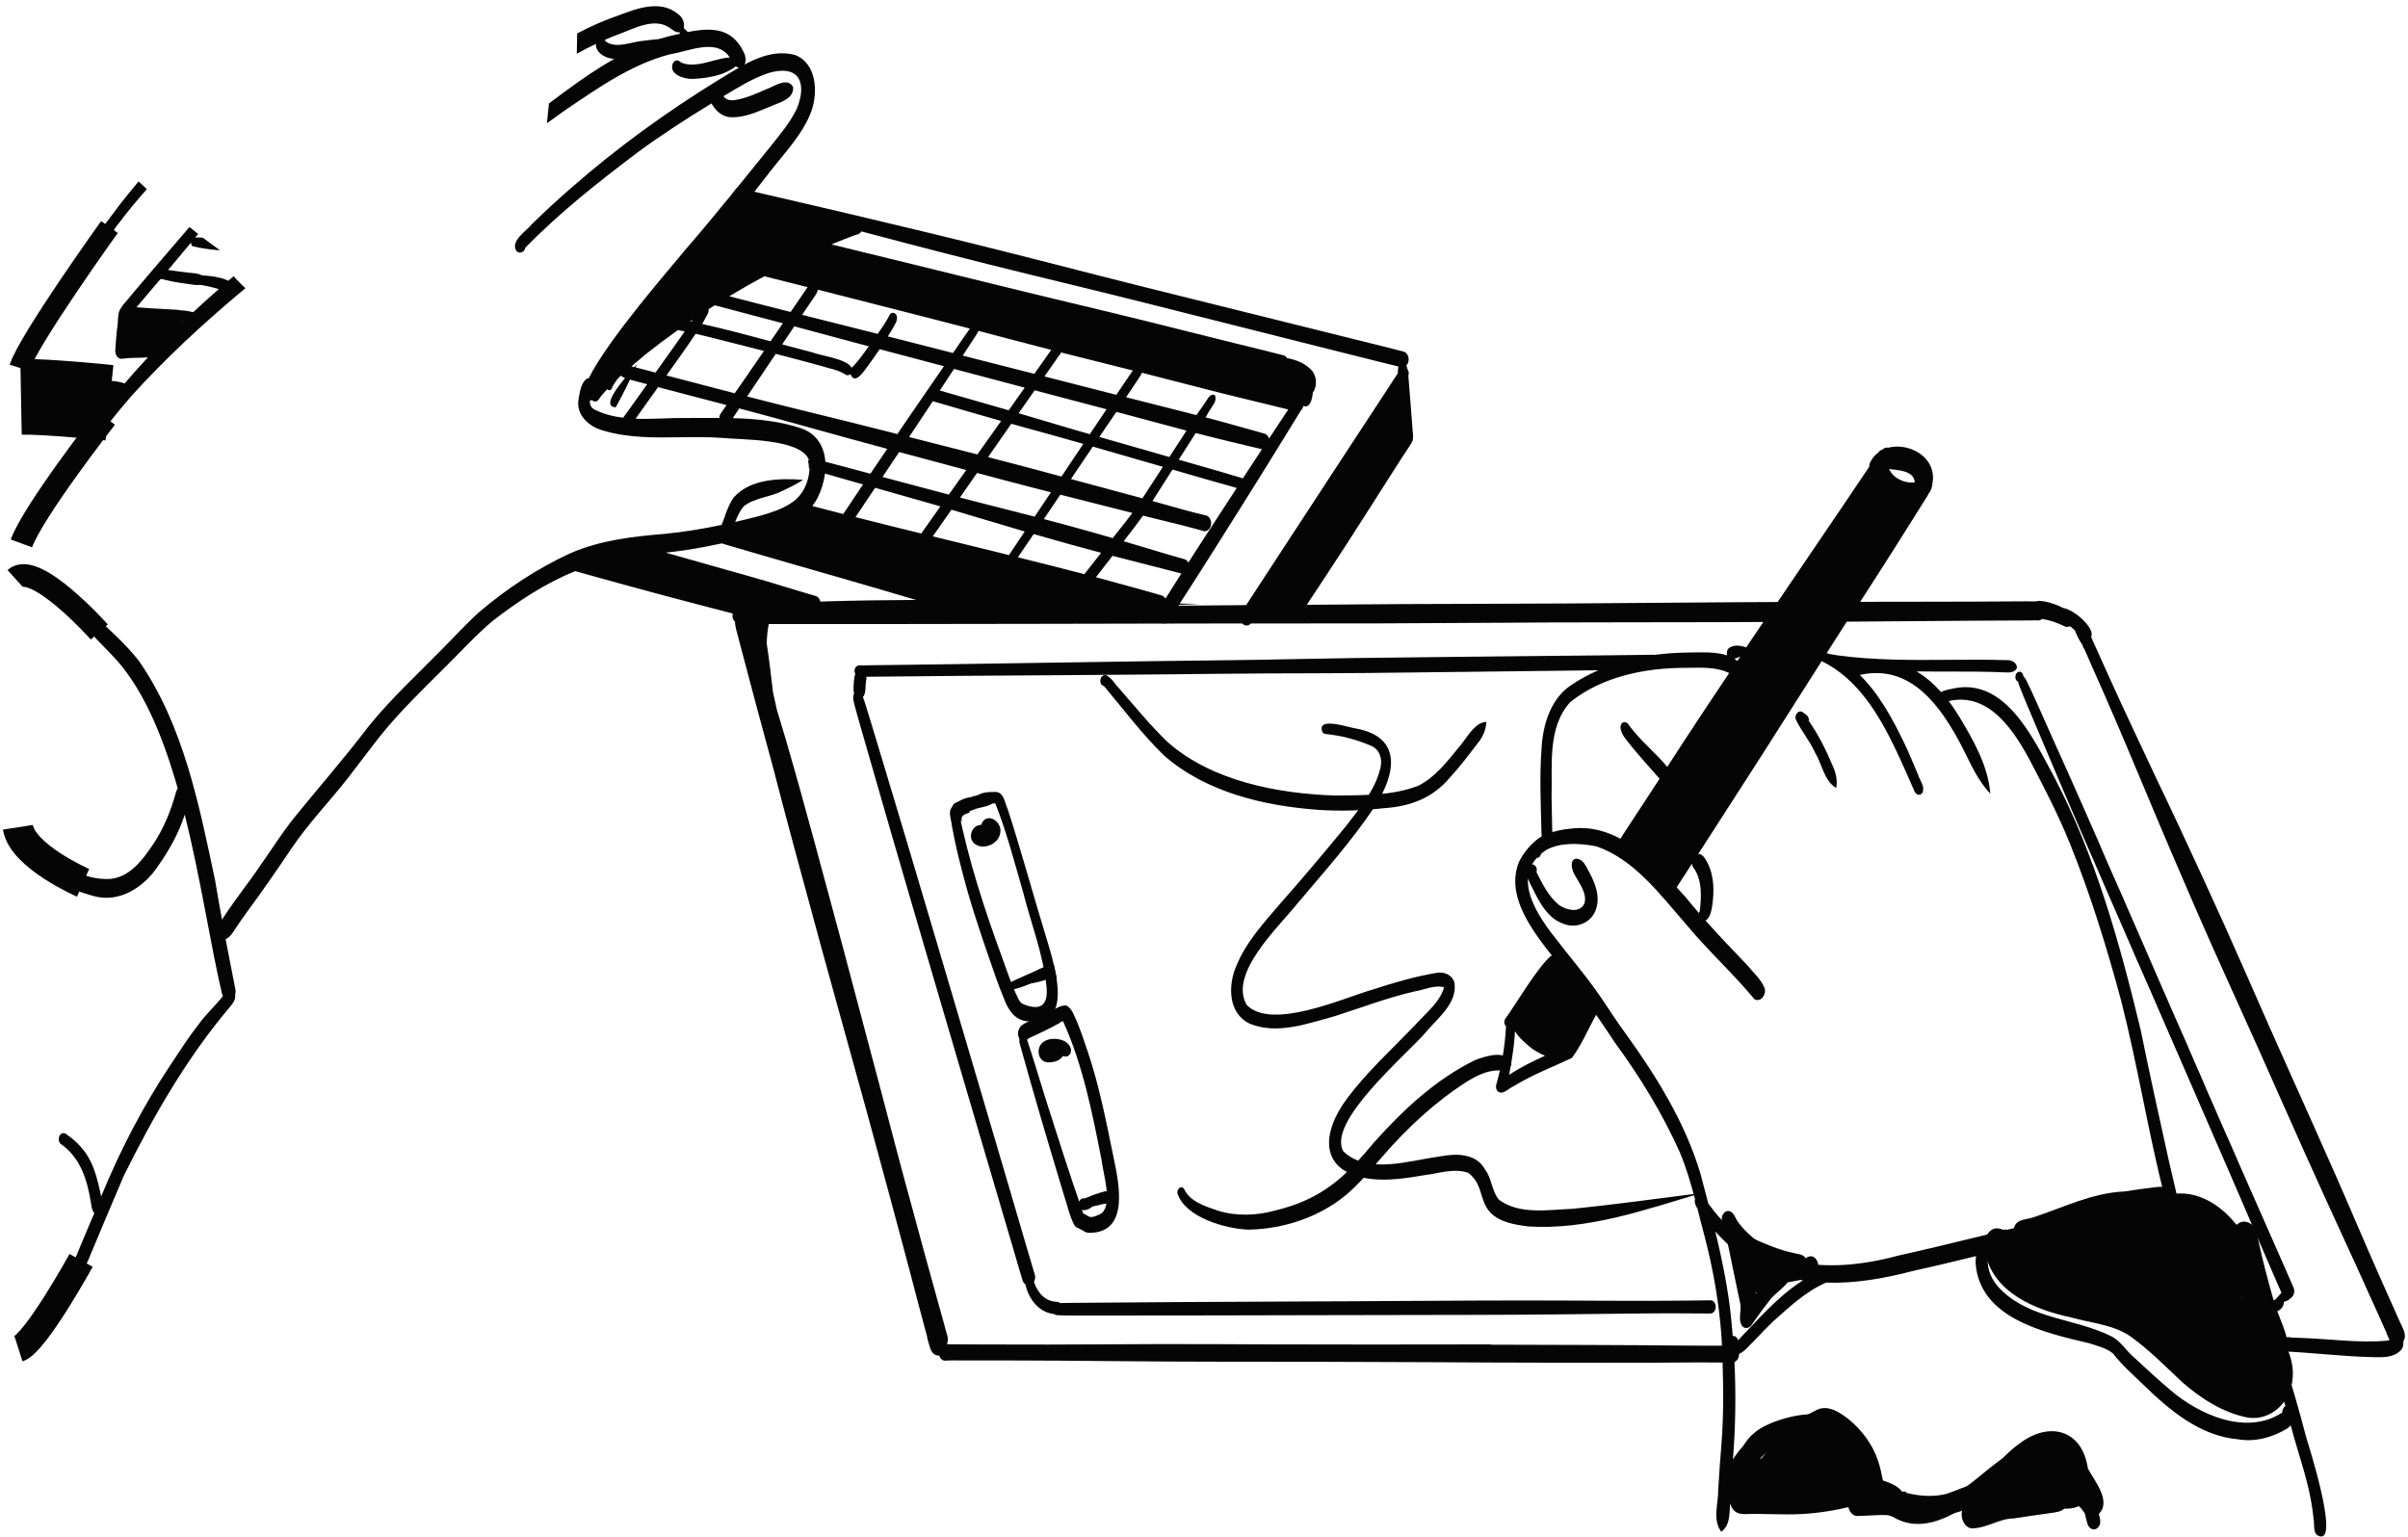 <svg width="318" height="203" viewBox="0 0 318 203" fill="none" xmlns="http://www.w3.org/2000/svg">
<path d="M12.671 57.156C11.951 56.478 12.623 55.622 13.091 54.965C13.138 54.891 13.191 54.823 13.233 54.76C14.242 53.336 15.33 51.975 16.465 50.64C16.927 50.099 17.39 49.563 17.863 49.032C18.414 48.412 18.971 47.802 19.534 47.203C20.106 46.588 20.679 45.984 21.268 45.385C21.294 45.353 21.326 45.322 21.357 45.291C22.077 44.555 22.807 43.824 23.543 43.11C23.759 42.9 23.974 42.689 24.189 42.484C24.515 42.169 24.846 41.854 25.183 41.544C26.397 40.398 27.637 39.279 28.893 38.181C29.308 37.813 29.728 37.45 30.149 37.088C30.385 36.883 30.622 36.683 30.858 36.483C31.189 36.877 31.552 37.24 31.898 37.581C32.067 37.75 32.235 37.913 32.408 38.081C32.198 38.249 31.993 38.417 31.783 38.585C26.686 42.873 21.777 47.398 17.316 52.348C16.297 53.525 15.293 54.728 14.347 55.968C13.963 56.352 13.622 57.287 13.054 57.287C12.939 57.287 12.812 57.245 12.671 57.156Z" fill="#050505"/>
<path d="M76.213 4.423C77.995 3.477 79.844 2.652 81.789 1.995C84.201 1.07 87.28 -0.033 89.519 1.838C90.917 2.773 90.454 5.248 88.689 3.861C86.534 2.074 83.649 3.861 81.416 4.628C80.901 4.828 80.386 5.032 79.881 5.258C79.477 5.432 79.083 5.616 78.683 5.805C77.832 6.21 76.996 6.64 76.171 7.092C76.187 6.204 76.203 5.316 76.219 4.423H76.213Z" fill="#050505"/>
<path d="M90.948 8.512C93.444 8.717 95.683 6.962 98.116 7.808C96.576 9.815 93.88 10.309 91.489 10.425C90.365 10.461 88.237 9.836 88.867 8.344C89.009 8.065 89.377 7.85 89.676 8.055C90.023 8.375 90.496 8.449 90.948 8.512Z" fill="#050505"/>
<path d="M84.942 5.395C86.161 5.221 87.312 5.116 88.495 5.132C86.188 6.792 83.266 8.39 80.349 7.649C79.072 7.25 78.668 6.446 78.683 5.794C78.699 4.932 79.451 4.323 79.882 5.247C79.908 5.311 79.939 5.384 79.966 5.463C81.395 6.488 83.355 5.521 84.942 5.389V5.395Z" fill="#050505"/>
<path d="M13.862 30.97C13.389 30.549 13.62 29.855 13.993 29.451C14.645 28.568 15.307 27.696 15.974 26.823C16.736 25.862 17.514 24.905 18.302 23.965C18.665 24.306 19.027 24.648 19.395 24.984C18.071 26.471 16.81 27.99 15.627 29.572C15.202 29.971 14.823 31.069 14.198 31.069C14.093 31.069 13.982 31.038 13.862 30.97Z" fill="#050505"/>
<path d="M16.017 40.918C16.017 40.802 16.043 40.681 16.08 40.571C16.111 40.487 16.148 40.408 16.195 40.345L16.227 40.308C16.227 40.308 16.238 40.293 16.248 40.287C17.288 39.026 18.35 37.781 19.412 36.535C19.412 36.535 19.412 36.525 19.422 36.525C19.9 35.963 20.378 35.406 20.851 34.843C22.233 33.22 23.626 31.601 25.024 29.983C25.402 30.298 25.786 30.603 26.169 30.907C26.033 31.07 25.901 31.233 25.765 31.391C25.586 31.606 25.407 31.822 25.229 32.037C24.546 32.862 23.857 33.687 23.169 34.507L22.207 35.653C21.997 35.9 21.792 36.147 21.582 36.394C21.471 36.525 21.366 36.651 21.256 36.777C21.245 36.793 21.23 36.814 21.214 36.83C20.158 38.08 19.096 39.326 18.035 40.571C17.998 40.618 17.961 40.66 17.919 40.703C17.667 40.997 17.415 41.291 17.236 41.501C17.099 41.669 16.931 41.795 16.7 41.795C16.253 41.795 16.006 41.296 16.017 40.907V40.918Z" fill="#050505"/>
<path d="M15.701 47.293C15.339 47.082 15.202 46.625 15.223 46.231C15.281 45.275 15.37 44.324 15.465 43.367C15.675 42.474 15.381 40.945 16.274 40.43C18.644 40.661 21.103 40.797 23.5 40.924C24.393 41.134 24.393 42.663 23.5 42.873C22.869 42.999 22.207 42.968 21.566 43.005C21.54 43.998 20.525 44.071 19.821 44.36C20.641 45.091 22.175 45.127 21.545 46.625C21.014 47.492 19.769 47.103 18.912 47.24C17.961 47.287 16.989 47.24 16.048 47.392C15.927 47.392 15.806 47.361 15.696 47.298L15.701 47.293ZM16.936 44.145C16.905 44.534 16.873 44.923 16.847 45.317C16.942 45.312 17.041 45.306 17.136 45.301C17.441 45.285 17.745 45.269 18.05 45.254C17.872 44.991 17.767 44.686 17.735 44.355C17.73 44.292 17.724 44.229 17.73 44.161C17.682 44.176 17.635 44.187 17.583 44.203C17.341 44.261 17.125 44.176 16.952 44.024C16.952 44.066 16.947 44.108 16.942 44.15L16.936 44.145Z" fill="#050505"/>
<path d="M16.969 45.606C15.76 45.984 15.082 44.361 15.629 43.441C15.891 42.905 16.496 42.495 17.105 42.679C18.172 42.469 19.764 42.322 20.616 42.632C21.477 42.563 23.117 41.413 23.395 42.8C23.848 43.483 23.464 44.334 22.812 44.728C22.234 45.128 21.661 45.727 21.015 45.254C19.717 45.575 18.293 46.026 16.974 45.606H16.969Z" fill="#050505"/>
<path d="M24.594 42.663C24.463 42.642 24.373 42.569 24.263 42.516C23.737 42.39 23.737 41.475 24.258 41.344C24.426 41.26 24.558 41.16 24.768 41.213C25.509 41.37 25.388 42.758 24.594 42.663Z" fill="#050505"/>
<path d="M25.792 37.639C24.152 37.403 22.46 37.251 20.905 36.667C20.374 36.452 20.49 35.443 21.115 35.506C22.702 35.737 24.289 35.958 25.887 36.116C26.522 36.215 27.142 36.589 27.558 37.062C27.058 37.445 26.428 37.681 25.792 37.645V37.639Z" fill="#050505"/>
<path d="M25.449 32.536C25.123 32.278 25.149 31.663 25.512 31.448C25.917 31.332 26.358 31.359 26.799 31.401C27.026 31.574 27.252 31.748 27.483 31.916C28.003 32.305 28.534 32.688 29.064 33.066C27.84 32.956 26.621 32.825 25.454 32.531L25.449 32.536Z" fill="#050505"/>
<path d="M29.928 38.664C29.875 38.606 29.834 38.543 29.807 38.474C26.481 37.308 22.787 37.203 19.376 36.525C21.531 36.451 30.328 35.574 30.963 37.98C31.074 38.543 30.39 39.152 29.933 38.664H29.928Z" fill="#050505"/>
<path d="M13.19 55.143C12.681 54.402 13.049 53.44 13.227 52.642C12.928 52.62 12.628 52.615 12.334 52.642C12.334 52.642 12.334 52.642 12.334 52.636C11.267 52.589 11.115 50.797 12.071 50.44C13.432 50.209 15.072 50.193 16.396 50.613C17.421 51.186 17.179 52.568 16.375 53.225C15.623 53.845 14.194 56.478 13.19 55.148V55.143Z" fill="#050505"/>
<path d="M242.486 104.092C240.852 103.067 240.626 100.923 239.675 99.373C238.992 97.823 237.836 96.504 237.137 94.99C236.963 94.439 237.52 93.656 238.093 94.092C238.477 94.376 238.981 94.638 238.86 95.201C240.116 97.014 241.12 98.984 241.966 101.018C242.418 101.969 242.702 103.041 242.486 104.092Z" fill="#050505"/>
<path d="M305.908 202.706C305.472 202.138 305.667 201.35 305.535 200.683C305.267 197.719 304.453 194.85 303.586 192.018C303.202 190.772 302.85 189.516 302.508 188.26C302.356 188.439 302.177 188.591 301.993 188.717C300.091 189.853 297.789 190.499 295.577 190.11C290.506 189.674 286.46 186.227 282.965 182.816C281.609 181.508 280.185 180.257 279.034 178.759C278.141 178.04 276.985 177.777 275.918 177.425C270.043 176.032 261.42 174.167 260.899 166.836C260.889 166.547 260.905 166.227 260.957 165.911C258.193 166.589 255.429 167.256 252.644 167.866C248.897 168.849 245.008 169.548 241.151 169.411C238.471 170.572 236.301 172.637 234.136 174.556C233.269 175.386 232.444 176.258 231.619 177.13C231.02 177.666 230.436 178.512 229.664 178.817C229.664 178.833 229.664 178.849 229.664 178.865C229.664 179.274 229.443 179.742 229.054 179.905C229.259 184.193 229.196 188.491 228.849 192.764C232.176 187.377 240.079 185.459 244.698 190.614C247.32 193.373 248.371 198.318 252.565 199.122C258.839 199.248 262.302 192.795 267.789 190.825C273.858 188.36 276.643 194.098 277.006 199.264C277.121 200.126 277.815 201.287 276.869 201.907C276.407 202.18 275.887 201.849 275.708 201.376C275.125 199.637 275.125 197.777 274.61 196.038C273.117 191.734 269.786 191.723 266.333 193.878C263.7 195.438 261.609 197.751 258.997 199.343C253.763 202.538 249.754 201.918 246.501 196.563C245.019 194.235 243.784 191.466 241.13 190.262C236.742 188.281 231.088 190.462 229.243 194.934C229.08 195.26 228.944 195.596 228.755 195.911C228.713 195.969 228.671 196.011 228.628 196.048C228.576 197.004 228.518 197.961 228.46 198.933C228.392 200.121 228.397 201.576 227.309 202.312C226.111 200.72 226.936 198.586 226.905 196.763C227.031 194.74 227.168 192.716 227.336 190.699C227.62 187.094 227.598 183.536 227.483 179.968C226.432 179.958 225.376 179.947 224.325 179.952C222.039 179.963 219.758 179.984 217.472 179.994C216.306 179.994 215.139 179.994 213.978 179.994C210.483 179.994 206.983 179.984 203.483 179.984C198.822 179.984 194.161 179.952 189.495 179.926C184.791 179.9 180.088 179.884 175.38 179.873C170.619 179.858 165.858 179.858 161.102 179.858C156.362 179.858 151.627 179.826 146.887 179.779C142.163 179.732 137.439 179.7 132.715 179.69C131.364 179.69 130.013 179.69 128.668 179.69C127.996 179.69 127.328 179.69 126.656 179.69C126.114 179.69 125.568 179.674 125.026 179.7C124.858 179.747 124.664 179.732 124.464 179.632C124.343 179.574 124.233 179.458 124.165 179.348C124.107 179.248 124.06 179.148 124.023 179.038C123.986 179.038 123.954 179.043 123.918 179.043C123.424 179.043 123.072 178.665 122.898 178.213C122.898 178.213 122.888 178.218 122.888 178.223C122.762 177.835 122.656 177.44 122.536 177.052C122.52 177.015 122.509 176.978 122.499 176.936V176.92C122.457 176.789 122.441 176.657 122.431 176.521C122.278 175.964 122.126 175.412 121.979 174.855C121.669 173.709 121.364 172.564 121.064 171.418C120.423 168.975 119.793 166.526 119.13 164.083C117.754 158.975 116.387 153.867 114.989 148.765C114.785 148.013 114.58 147.262 114.375 146.515C113.649 143.914 112.93 141.313 112.215 138.707C110.975 134.172 109.692 129.652 108.458 125.117C107.212 120.551 105.967 115.979 104.737 111.402C103.844 108.086 102.966 104.771 102.11 101.444C100.696 96.315 99.34 91.176 97.979 86.032C97.8 85.359 97.622 84.681 97.448 84.008C97.391 83.793 97.338 83.578 97.28 83.367C97.259 83.31 97.238 83.246 97.222 83.189C97.201 83.11 97.191 83.031 97.18 82.957C97.112 82.684 97.049 82.395 97.081 82.122C96.765 81.896 96.665 81.423 96.77 81.034C94.978 80.561 93.187 80.104 91.395 79.636C88.21 78.806 85.026 77.944 81.852 77.072C80.585 76.725 79.324 76.373 78.058 76.021C77.369 75.832 76.681 75.637 75.992 75.443C75.987 75.443 75.977 75.443 75.971 75.438C72.03 77.014 68.415 79.416 65.072 82.001C62.766 83.945 60.748 86.2 58.593 88.312C55.724 91.176 52.791 93.993 50.248 97.167C48.798 98.99 47.416 100.871 45.986 102.716C43.511 105.874 40.705 108.77 38.461 112.106C36.533 114.997 34.541 117.845 32.481 120.646C32.019 121.292 31.561 121.944 31.12 122.606C30.784 123.157 30.379 123.783 29.796 124.061C30.211 126.247 30.642 128.433 31.073 130.614C31.136 130.877 31.125 131.124 31.052 131.334C31.073 131.413 31.078 131.497 31.062 131.581C31.073 132.159 30.678 132.611 30.332 133.037C24.651 139.747 20.226 147.482 16.332 155.338C14.735 159.048 13.19 162.785 11.624 166.505C11.303 167.225 10.957 167.934 10.552 168.607C10.368 168.97 10.042 169.348 9.59 169.253C7.961 168.591 9.99 166.458 10.263 165.428C11.004 163.704 11.697 161.949 12.46 160.236C12.149 159.9 12.097 159.432 12.029 158.996C11.54 155.89 10.657 152.895 7.977 151.061C7.709 150.761 7.683 150.267 7.914 149.936C8.082 149.658 8.513 149.568 8.749 149.8C10.079 150.714 11.225 151.886 11.934 153.347C12.559 154.576 12.89 155.932 13.2 157.267C13.237 157.514 13.295 157.766 13.358 158.024C15.865 151.944 18.897 146.079 22.549 140.604C23.747 138.801 24.914 136.967 26.254 135.265C27.2 133.946 28.44 132.842 29.438 131.571C29.391 131.481 29.349 131.381 29.317 131.271C27.794 124.781 26.49 115.979 24.399 107.603C23.616 110.01 22.355 112.285 20.91 114.329C19.07 117.156 15.781 119.337 12.318 118.339C10.809 117.903 8.897 117.419 8.129 115.911C7.772 115.175 8.55 113.93 9.359 114.555C10.731 115.738 12.727 116.163 14.52 116.095C17.152 115.869 18.823 113.578 20.19 111.565C21.614 109.458 22.586 107.072 23.243 104.623C23.295 104.429 23.374 104.266 23.474 104.14C21.44 96.983 18.702 90.441 14.604 86.336C12.964 84.671 11.33 82.868 9.674 81.287C9.322 80.961 8.912 80.672 8.613 80.293C8.187 79.784 8.529 78.659 9.275 78.79V78.78C10.468 79.153 11.251 80.204 12.191 80.992C14.257 83.047 16.574 85.007 18.356 87.308C24.252 95.837 26.296 106.326 28.414 116.31C28.697 118.034 29.002 119.758 29.317 121.471C29.338 121.439 29.354 121.413 29.375 121.381C30.29 119.968 31.288 118.612 32.276 117.251C34.41 114.44 36.254 111.434 38.367 108.607C41.788 104.34 45.403 100.251 48.698 95.911C51.672 92.232 55.167 89.022 58.472 85.653C60.085 84.035 61.62 82.337 63.317 80.814C66.943 77.734 70.984 75.065 75.314 73.078C79.214 71.371 83.481 70.866 87.679 70.524C90.244 70.277 92.782 69.862 95.294 69.332C95.472 68.827 95.719 68.317 95.809 67.928C96.098 67.172 96.403 66.389 96.881 65.727C99.056 63.22 103.013 63.147 106.067 63.378C105.215 63.929 104.238 64.418 103.297 64.849C101.684 65.69 99.698 65.716 98.247 66.851C97.711 67.45 97.385 68.191 97.086 68.943C98.168 68.691 99.246 68.422 100.323 68.144C101.784 67.718 103.276 67.272 104.543 66.399C106.056 65.406 106.807 63.672 106.913 61.906C106.886 61.891 106.855 61.87 106.828 61.849C106.828 61.817 106.828 61.785 106.828 61.749C106.828 61.649 106.813 61.549 106.802 61.449C106.781 61.255 106.755 61.06 106.708 60.871C106.739 60.824 106.781 60.782 106.823 60.745C105.746 57.881 97.785 58.107 95.415 57.844C93.56 57.703 91.689 57.729 89.818 57.755C86.381 57.808 82.939 57.855 79.623 56.862C77.768 56.357 76.019 54.786 76.407 52.705C76.576 51.801 76.696 50.677 77.432 50.057C77.553 49.988 77.663 49.952 77.768 49.936C80.275 44.791 89.04 34.823 90.401 33.11C92.514 30.671 94.569 28.191 96.602 25.7C96.602 25.7 96.602 25.695 96.597 25.69C96.744 25.506 96.891 25.317 97.038 25.133C97.107 25.049 97.17 24.965 97.238 24.88C97.254 24.859 97.27 24.838 97.285 24.823C97.296 24.823 97.306 24.823 97.317 24.823C98.825 22.973 100.318 21.118 101.82 19.263C103.061 17.681 104.395 16.136 105.252 14.302C106.624 10.871 105.483 8.475 101.505 9.641C99.377 10.351 97.454 11.554 95.53 12.715C95.641 12.836 95.756 12.952 95.893 13.046C96.229 13.262 96.576 13.251 96.949 13.236C98.662 12.989 100.244 12.185 101.831 11.512C102.703 11.102 104.143 10.314 104.737 11.512C104.847 12.863 103.418 13.393 102.383 13.798C100.491 14.539 98.557 15.574 96.476 15.485C95.462 15.422 94.632 14.765 94.122 13.919C94.064 13.84 94.012 13.756 93.954 13.666C90.659 15.679 87.411 17.771 84.3 20.056C79.093 23.987 73.922 28.044 69.366 32.731C69.282 33.367 68.42 33.646 68.115 32.994C67.516 31.712 69.586 30.456 70.291 29.552C71.941 27.949 73.627 26.383 75.362 24.88C81.478 19.515 88.084 14.733 95.015 10.477C95.846 9.978 96.707 9.436 97.59 8.927C97.217 8.895 96.802 8.575 96.518 7.834C94.863 4.865 91.085 6.762 88.515 7.161C83.386 8.496 79.019 11.591 74.689 14.518C73.869 15.101 73.044 15.69 72.224 16.278C72.314 15.406 72.414 14.539 72.492 13.666C77.39 9.993 82.424 6.278 88.41 4.77C92.141 3.945 96.25 2.621 98.258 6.988C98.557 7.629 98.52 8.18 98.305 8.532C100.391 7.418 102.625 6.641 104.989 7.261C107.858 8.354 108.048 12.206 107.139 14.717C106.014 17.713 103.697 20.093 101.768 22.573C101.064 23.498 100.349 24.413 99.629 25.322C100.029 25.416 100.428 25.511 100.827 25.606C102.646 26.031 104.464 26.457 106.282 26.872C109.955 27.713 113.618 28.596 117.286 29.468C120.964 30.34 124.638 31.228 128.306 32.132C131.963 33.036 135.61 33.961 139.262 34.896C142.962 35.847 146.656 36.793 150.361 37.723C154.002 38.638 157.644 39.531 161.286 40.44C164.933 41.349 168.575 42.253 172.221 43.157C175.847 44.056 179.479 44.954 183.105 45.863C183.693 46.01 184.276 46.168 184.865 46.315C184.918 46.32 184.954 46.336 185.023 46.352C185.096 46.373 185.17 46.389 185.243 46.41C185.259 46.41 185.28 46.42 185.296 46.42C185.317 46.425 185.338 46.431 185.364 46.441C185.38 46.441 185.401 46.452 185.417 46.457C185.869 46.641 186.074 47.161 186.016 47.629C185.99 47.85 185.89 48.097 185.732 48.275C185.774 48.396 185.806 48.506 185.816 48.548C185.842 48.638 185.869 48.722 185.884 48.811C186.047 49.032 186.084 49.363 185.984 49.62C185.984 49.647 185.984 49.668 185.99 49.694C186.032 50.172 186.068 50.645 186.105 51.123C186.184 52.075 186.258 53.026 186.331 53.977C186.405 54.917 186.478 55.858 186.547 56.804C186.583 57.298 186.699 57.871 186.489 58.338C186.394 58.548 186.268 58.738 186.137 58.932C185.333 60.125 184.571 61.334 183.798 62.542C182.774 64.15 181.744 65.758 180.719 67.371C178.832 70.335 176.935 73.288 174.996 76.221C174.408 77.114 173.824 78.002 173.23 78.89C173.01 79.221 172.794 79.552 172.574 79.883C176.741 79.847 180.913 79.81 185.08 79.789C192.516 79.752 199.952 79.757 207.393 79.705C214.755 79.652 222.118 79.589 229.475 79.542C231.235 79.531 232.995 79.521 234.756 79.516C235.654 78.191 236.548 76.862 237.452 75.538C239.443 72.605 241.44 69.678 243.421 66.741C244.499 65.149 245.576 63.562 246.643 61.964C246.664 61.927 246.685 61.885 246.711 61.854C246.763 61.78 246.811 61.702 246.863 61.628C246.853 61.491 246.863 61.355 246.905 61.228C247.173 60.598 247.578 60.109 248.067 59.752C248.182 59.578 248.34 59.447 248.54 59.41C248.629 59.331 248.734 59.263 248.844 59.2C249.028 59.111 249.202 59.1 249.354 59.137C251.919 58.454 255.303 60.114 255.276 63.136C255.24 63.651 255.166 64.739 254.709 65.159C254.677 65.249 254.641 65.338 254.588 65.422C254.578 65.443 254.562 65.464 254.546 65.485C254.536 65.501 254.525 65.516 254.515 65.532C254.415 65.685 254.32 65.848 254.225 66C254.036 66.299 253.852 66.594 253.663 66.893C253.322 67.44 252.975 67.992 252.633 68.538C251.756 69.936 250.868 71.334 249.99 72.726C248.561 74.991 247.11 77.24 245.655 79.489C247.562 79.489 249.475 79.489 251.383 79.484C254.588 79.484 257.794 79.474 260.994 79.463C262.497 79.458 264 79.447 265.503 79.437C266.244 79.437 266.979 79.426 267.72 79.426C268.104 79.426 268.498 79.447 268.882 79.437C268.897 79.437 268.913 79.426 268.929 79.426C269.302 79.279 269.733 79.426 270.122 79.463C270.689 79.579 271.662 79.862 272.466 80.304C273.984 80.567 276.254 82.7 276.228 83.761C276.228 83.888 276.197 84.019 276.155 84.135C276.244 84.287 276.312 84.445 276.36 84.608C276.36 84.608 276.36 84.608 276.36 84.613C276.575 85.075 276.78 85.532 276.99 85.995C277.489 87.109 277.989 88.223 278.493 89.337C279.491 91.544 280.506 93.746 281.536 95.942C282.592 98.207 283.653 100.472 284.725 102.732C285.734 104.849 286.749 106.967 287.742 109.095C289.765 113.457 291.793 117.813 293.764 122.196C295.756 126.631 297.695 131.087 299.66 135.533C301.604 139.926 303.586 144.308 305.546 148.696C307.469 153.01 309.387 157.325 311.242 161.671C313.087 165.985 314.984 170.278 316.907 174.556C316.928 174.608 316.954 174.655 316.975 174.708C317.017 174.766 317.054 174.829 317.08 174.897C317.133 175.013 317.18 175.123 317.227 175.239C317.322 175.459 317.443 175.685 317.511 175.917C317.511 175.917 317.511 175.917 317.506 175.917C317.648 176.347 317.611 176.836 317.364 177.22C317.448 177.645 317.306 178.134 316.975 178.413C315.987 179.385 314.579 179.269 313.307 179.253C309.256 179.164 305.225 178.633 301.184 178.481C302.498 182.217 303.549 186.032 304.563 189.863C304.952 191.124 308.693 202.942 306.544 202.942C306.381 202.942 306.182 202.874 305.945 202.722L305.908 202.706ZM262.502 166.805C262.581 168.255 263.38 169.569 264.436 170.536C268.346 174.23 274.063 174.167 278.687 176.437C279.996 177.025 280.7 178.329 281.762 179.238C283.396 180.73 284.999 182.254 286.696 183.667C290.553 186.941 296.738 189.642 301.394 186.568C301.389 186.2 301.562 185.89 301.804 185.706C301.604 184.96 301.394 184.219 301.184 183.478C300.511 181.334 299.608 179.269 298.94 177.125C298.257 174.913 297.805 172.637 297.353 170.373C297.143 169.248 296.885 168.134 296.712 167.004C296.187 166.284 295.64 165.575 294.983 164.965C292.634 162.911 289.875 160.998 286.822 160.236C281.972 160.299 277.195 161.797 272.565 163.063C269.88 163.688 267.2 164.356 264.52 165.018C264.604 165.796 263.774 166.552 263.19 165.68C263.112 165.633 263.017 165.601 262.923 165.596C262.45 165.685 262.502 166.421 262.497 166.81L262.502 166.805ZM196.915 177.609C201.124 177.609 205.333 177.63 209.548 177.645C214.141 177.661 218.733 177.687 223.326 177.735C224.682 177.745 226.038 177.745 227.394 177.74C227.378 177.409 227.367 177.073 227.352 176.742C227.041 172.228 226.269 167.756 225.129 163.378C224.792 162.138 224.482 160.888 224.167 159.642C223.91 159.243 223.736 158.822 223.836 158.37C223.284 156.269 222.669 154.188 221.829 152.18C219.543 147.088 216.621 142.296 213.326 137.798C212.49 136.536 211.644 135.28 210.788 134.04C209.711 135.932 208.886 138.002 207.582 139.737C205.028 140.95 202.348 141.949 199.931 143.447C199.274 143.699 198.344 144.823 197.713 144.051C197.519 143.772 197.524 143.41 197.64 143.1C198.349 140.567 198.749 138.118 198.885 135.554C198.633 135.333 198.586 134.855 198.785 134.561C199.815 133.247 203.147 127.519 204.929 126.174C204.739 125.943 204.55 125.711 204.361 125.485C201.907 122.259 198.891 118.013 200.609 113.819C201.234 112.574 202.317 111.224 203.62 110.451C203.552 110.146 203.567 109.794 203.557 109.516C203.468 105.99 203.305 102.453 203.573 98.927C203.725 95.843 204.724 92.374 207.398 90.551C208.56 89.757 209.795 89.085 211.077 88.528C209.59 88.549 208.103 88.57 206.615 88.585C202.312 88.638 198.008 88.685 193.704 88.738C189.326 88.796 184.949 88.848 180.572 88.89C176.194 88.932 171.817 88.932 167.434 88.948C163.046 88.969 158.658 89.022 154.276 89.069C149.862 89.111 145.447 89.148 141.038 89.174C136.53 89.2 132.026 89.227 127.517 89.263C123.15 89.295 118.784 89.358 114.417 89.389C114.443 89.605 114.417 89.831 114.354 90.02C114.259 90.603 114.396 91.618 113.954 92.064C113.975 92.117 113.991 92.164 114.012 92.211C114.17 92.626 114.291 93.057 114.427 93.483C114.685 94.303 114.932 95.128 115.184 95.953C115.688 97.619 116.188 99.29 116.692 100.95C117.701 104.287 118.705 107.624 119.698 110.966C120.702 114.345 121.711 117.729 122.714 121.113C123.729 124.529 124.737 127.95 125.752 131.371C126.729 134.681 127.712 137.992 128.684 141.303C129.672 144.65 130.665 147.997 131.648 151.345C132.63 154.692 133.618 158.039 134.601 161.387C135.279 163.694 135.946 166.006 136.64 168.313C136.651 168.334 136.656 168.36 136.661 168.381C136.75 168.67 136.703 169.033 136.545 169.316C137.008 170.735 138.054 171.965 139.672 171.949C139.804 171.975 139.909 172.033 139.993 172.117C140.108 172.112 140.224 172.112 140.334 172.107C140.807 172.096 141.275 172.096 141.748 172.086C142.625 172.075 143.503 172.075 144.381 172.065C146.299 172.054 148.217 172.038 150.135 172.023C153.876 171.986 157.618 171.97 161.359 171.954C165.196 171.939 169.032 171.912 172.868 171.897C176.583 171.881 180.293 171.876 184.008 171.839C187.85 171.807 191.691 171.797 195.533 171.781C199.248 171.765 202.968 171.765 206.684 171.781C210.436 171.797 214.188 171.823 217.94 171.818C219.579 171.818 221.219 171.807 222.859 171.786C223.873 171.77 224.882 171.749 225.896 171.749C226.343 171.749 226.584 172.243 226.579 172.632C226.574 173.032 226.316 173.494 225.87 173.494C224.75 173.494 223.636 173.484 222.517 173.473C220.714 173.457 218.912 173.468 217.104 173.484C213.379 173.515 209.653 173.562 205.927 173.604C202.201 173.646 198.475 173.667 194.75 173.673C190.924 173.678 187.093 173.688 183.267 173.694C179.494 173.694 175.727 173.704 171.953 173.715C168.186 173.73 164.418 173.731 160.65 173.741C156.851 173.752 153.051 173.752 149.247 173.752C147.549 173.752 145.847 173.752 144.149 173.752C143.288 173.752 142.426 173.752 141.564 173.752C141.117 173.752 140.671 173.752 140.224 173.741C140.003 173.741 139.782 173.73 139.567 173.709C139.436 173.694 139.325 173.652 139.236 173.578C139.215 173.578 139.199 173.568 139.183 173.562C137.171 173.347 135.825 171.544 135.41 169.632C135.2 169.485 135.085 169.264 135.048 169.148C134.659 167.903 134.312 166.647 133.944 165.396C133.466 163.767 132.983 162.143 132.504 160.514C131.516 157.162 130.528 153.814 129.541 150.462C128.558 147.12 127.575 143.778 126.592 140.436C125.615 137.114 124.638 133.793 123.665 130.472C122.667 127.067 121.669 123.667 120.675 120.262C119.687 116.878 118.694 113.488 117.712 110.104C116.739 106.757 115.772 103.41 114.816 100.057C114.411 98.643 114.002 97.23 113.597 95.816C113.392 95.096 113.187 94.371 112.987 93.651C112.898 93.32 112.809 92.994 112.74 92.663C112.662 92.301 112.614 91.922 112.793 91.597C112.704 91.292 112.704 90.945 112.725 90.651C112.767 90.209 112.746 89.51 112.951 89.037C112.793 88.727 112.809 88.317 113.066 88.065C113.219 87.918 113.366 87.866 113.555 87.876C113.844 87.902 114.143 87.876 114.427 87.876C114.916 87.866 115.41 87.866 115.899 87.855C117.013 87.845 118.127 87.829 119.236 87.813C121.469 87.781 123.702 87.755 125.936 87.724C130.408 87.661 134.885 87.592 139.352 87.519C143.803 87.44 148.254 87.377 152.704 87.319C157.124 87.261 161.549 87.225 165.968 87.151C170.309 87.077 174.644 86.978 178.979 86.914C183.383 86.851 187.787 86.804 192.196 86.762C196.542 86.72 200.887 86.673 205.233 86.625C209.301 86.589 213.368 86.552 217.435 86.494C217.651 86.494 217.866 86.494 218.082 86.484C218.119 86.478 218.15 86.473 218.187 86.473C218.203 86.473 218.213 86.473 218.229 86.473H218.281C218.339 86.478 218.397 86.489 218.45 86.505C220.021 86.294 221.603 86.195 223.169 86.184C224.451 86.168 226.526 86.053 228.087 86.562C227.982 86.231 228.066 85.811 228.329 85.59C228.986 85.128 229.853 85.233 230.594 85.517C230.867 85.117 231.135 84.713 231.408 84.313C231.897 83.593 232.381 82.873 232.869 82.153C230.773 82.164 228.671 82.174 226.574 82.18C219.248 82.201 211.918 82.19 204.587 82.217C197.209 82.248 189.826 82.316 182.448 82.337C178.065 82.348 173.682 82.348 169.3 82.348C167.933 82.348 166.562 82.348 165.196 82.348C165.106 82.448 164.996 82.532 164.859 82.579C164.78 82.605 164.707 82.621 164.628 82.621C164.449 82.621 164.271 82.553 164.129 82.432C164.097 82.406 164.071 82.379 164.045 82.353C162.731 82.353 161.417 82.353 160.103 82.353C158.012 82.353 155.921 82.364 153.829 82.364C153.819 82.364 153.808 82.369 153.803 82.374C153.745 82.39 153.687 82.395 153.629 82.395C153.561 82.395 153.498 82.385 153.43 82.364C148.338 82.374 143.251 82.39 138.159 82.395C130.728 82.406 123.303 82.416 115.872 82.427C114.159 82.427 112.446 82.427 110.733 82.427C109.335 82.427 107.937 82.427 106.534 82.427C104.884 82.427 103.229 82.427 101.579 82.427H101.516C101.358 83.257 101.284 84.103 101.248 84.949C101.574 87.098 101.836 89.258 102.078 91.402C102.246 92.175 102.42 92.947 102.588 93.719C102.966 94.965 103.339 96.21 103.707 97.456C105.026 101.943 106.261 106.457 107.496 110.977C108.736 115.538 109.971 120.104 111.195 124.676C112.415 129.222 113.597 133.778 114.816 138.323C116.056 142.963 117.275 147.608 118.495 152.254C119.083 154.503 119.703 156.741 120.313 158.985C120.933 161.261 121.542 163.541 122.168 165.817C122.725 167.85 123.292 169.889 123.855 171.923C124.107 172.827 124.359 173.725 124.611 174.629C124.774 175.212 124.906 175.806 125.084 176.347C125.09 176.368 125.095 176.389 125.1 176.41C125.21 176.757 125.195 177.178 125.058 177.546C125.526 177.567 125.993 177.556 126.461 177.561C127.002 177.561 127.544 177.567 128.085 177.572C129.257 177.577 130.429 177.582 131.6 177.582C133.897 177.582 136.188 177.593 138.485 177.593C143.251 177.588 148.017 177.546 152.789 177.53C157.592 177.514 162.4 177.551 167.198 177.567C171.901 177.582 176.604 177.582 181.307 177.588C186.037 177.588 190.766 177.582 195.491 177.572H196.904L196.915 177.609ZM302.582 176.673C302.965 176.694 303.349 176.71 303.733 176.71C307.595 176.826 311.473 177.43 315.336 177.073C315.415 177.052 315.488 177.015 315.556 176.973C315.436 176.731 315.32 176.484 315.215 176.237C315.178 176.153 315.146 176.064 315.125 175.969C314.406 174.319 313.649 172.685 312.908 171.04C311.941 168.885 310.969 166.736 309.976 164.592C308.01 160.331 306.066 156.053 304.143 151.77C302.156 147.356 300.222 142.926 298.241 138.512C296.265 134.103 294.253 129.71 292.287 125.301C290.332 120.914 288.435 116.505 286.544 112.091C284.626 107.624 282.781 103.121 280.879 98.643C279.917 96.384 278.955 94.124 277.973 91.88C277.069 89.815 276.134 87.766 275.245 85.69C275.125 85.569 275.046 85.391 275.03 85.228C274.62 84.634 274.279 83.972 274.026 83.289C273.821 83.084 273.606 82.889 273.369 82.716C273.101 82.858 272.744 82.821 272.455 82.637C271.646 82.232 270.611 81.896 269.707 81.754C269.596 81.833 269.475 81.896 269.334 81.933C269.265 81.949 269.186 81.949 269.113 81.954C269.092 81.954 269.076 81.954 269.055 81.954C268.997 81.954 268.934 81.949 268.876 81.933C268.771 81.933 268.666 81.938 268.566 81.943C268.167 81.943 267.768 81.949 267.373 81.954C266.543 81.959 265.708 81.959 264.872 81.964C263.175 81.964 261.477 81.975 259.78 81.991C256.038 82.017 252.297 82.043 248.555 82.075C247 82.085 245.439 82.101 243.884 82.112C242.996 83.493 242.118 84.876 241.235 86.258C241.325 86.289 241.414 86.326 241.498 86.368C241.903 86.442 242.307 86.505 242.717 86.568C247.567 87.219 252.449 87.188 257.331 87.151C259.859 87.13 262.386 87.114 264.909 87.193C265.545 87.125 266.359 87.461 266.359 88.197C266.133 88.827 265.345 88.859 264.783 88.811C262.35 88.701 259.896 88.701 257.436 88.701C255.991 88.701 254.541 88.701 253.096 88.68C254.278 89.379 255.361 90.314 256.333 91.402C256.885 91.124 257.52 91.04 258.114 90.903C264.867 89.594 268.524 97.545 271.178 102.437C276.706 112.947 279.917 124.524 282.692 136.016C283.853 141.691 285.088 147.356 286.349 153.01C286.738 154.729 287.153 156.442 287.547 158.16C289.224 158.56 290.732 159.584 292.235 160.404C294.395 161.723 296.418 163.331 297.879 165.412C298.246 165.817 298.383 166.342 298.43 166.873C298.735 168.528 299.024 170.183 299.355 171.833C299.45 171.833 299.544 171.823 299.634 171.812C299.897 171.77 300.17 171.713 300.443 171.686C300.711 171.371 301.021 171.077 301.289 170.756C301.037 170.183 300.785 169.605 300.532 169.027C300.501 168.959 300.475 168.891 300.443 168.822C299.76 167.262 299.093 165.685 298.415 164.125C298.367 164.014 298.32 163.904 298.273 163.793C298.257 163.762 298.241 163.725 298.225 163.688C297.574 162.191 296.927 160.693 296.286 159.19C295.698 157.808 295.099 156.437 294.51 155.076C294.148 154.24 293.785 153.405 293.475 152.69C293.417 152.553 293.359 152.422 293.317 152.322C293.191 152.033 293.065 151.744 292.939 151.455C292.886 151.334 292.834 151.213 292.792 151.119C292.776 151.087 292.76 151.05 292.75 151.019C292.75 151.014 292.745 151.003 292.739 151.003C292.702 150.924 292.671 150.84 292.639 150.772C292.639 150.761 292.634 150.756 292.629 150.746C292.613 150.714 292.603 150.683 292.597 150.672C292.398 150.21 292.198 149.742 292.004 149.301C291.956 149.19 291.909 149.085 291.862 148.975C291.841 148.938 291.83 148.906 291.814 148.87C291.814 148.87 291.814 148.87 291.814 148.864C291.804 148.843 291.793 148.817 291.783 148.796C291.783 148.786 291.778 148.78 291.772 148.775C291.646 148.491 291.525 148.207 291.41 147.934C291.257 147.593 291.11 147.251 290.963 146.91C290.958 146.899 290.953 146.883 290.942 146.867C290.664 146.226 290.385 145.585 290.107 144.944C290.096 144.928 290.091 144.907 290.085 144.892C290.012 144.723 289.938 144.555 289.875 144.408C289.586 143.751 289.302 143.094 289.024 142.453C289.008 142.417 288.992 142.38 288.977 142.343C288.977 142.343 288.977 142.338 288.977 142.333C288.856 142.054 288.73 141.775 288.609 141.492C288.588 141.45 288.572 141.413 288.556 141.371C288.047 140.199 287.537 139.027 287.074 137.966C286.917 137.598 286.754 137.235 286.596 136.862C286.575 136.831 286.565 136.794 286.549 136.757C286.491 136.626 286.439 136.5 286.386 136.389C286.065 135.654 285.745 134.913 285.451 134.235C285.361 134.035 285.277 133.835 285.188 133.636C285.177 133.615 285.172 133.599 285.167 133.583C284.788 132.721 284.415 131.854 284.053 131.019C283.984 130.866 283.921 130.719 283.864 130.588L283.832 130.514C283.795 130.435 283.764 130.351 283.727 130.278C283.706 130.236 283.69 130.194 283.68 130.173C283.669 130.157 283.664 130.141 283.664 130.141C283.659 130.125 283.653 130.11 283.643 130.094C283.622 130.047 283.601 129.999 283.596 129.978C283.559 129.894 283.522 129.815 283.496 129.747C283.438 129.61 283.375 129.474 283.328 129.358C283.307 129.311 283.286 129.258 283.28 129.253L283.222 129.122C283.191 129.043 283.154 128.964 283.117 128.885C283.081 128.806 283.049 128.728 283.012 128.649C283.007 128.633 282.997 128.617 282.991 128.596C282.991 128.586 282.981 128.575 282.975 128.565C282.886 128.365 282.802 128.165 282.713 127.971C282.671 127.876 282.629 127.787 282.592 127.692C282.581 127.677 282.576 127.661 282.571 127.64C282.555 127.598 282.539 127.561 282.518 127.524C282.503 127.482 282.487 127.445 282.466 127.409C282.418 127.293 282.366 127.177 282.313 127.067C282.224 126.878 282.124 126.678 282.056 126.473C282.045 126.452 282.035 126.431 282.024 126.41C281.956 126.258 281.893 126.1 281.856 126.016C281.814 125.922 281.777 125.827 281.735 125.738C281.657 125.559 281.578 125.38 281.536 125.275C281.184 124.466 280.826 123.651 280.527 122.952C280.306 122.443 280.085 121.938 279.891 121.486C279.78 121.234 279.67 120.977 279.554 120.719C279.533 120.682 279.518 120.646 279.502 120.609C279.47 120.53 279.434 120.446 279.434 120.441C279.255 120.031 279.076 119.626 278.95 119.337C278.856 119.122 278.761 118.906 278.719 118.806C278.687 118.733 278.656 118.665 278.624 118.591C278.614 118.57 278.603 118.544 278.593 118.517C277.857 116.836 277.127 115.144 276.417 113.504C276.123 112.832 275.829 112.159 275.54 111.486C275.519 111.444 275.498 111.397 275.482 111.355C274.331 108.712 273.185 106.074 272.061 103.42C270.637 100.062 269.213 96.699 267.794 93.341C267.452 92.532 267.116 91.723 266.795 90.903C266.717 90.693 266.622 90.483 266.564 90.267C266.543 90.194 266.527 90.115 266.517 90.036C265.897 89.826 266.091 88.554 266.843 88.748C267.079 88.838 267.2 89.085 267.211 89.337C267.5 89.589 267.641 89.952 267.804 90.288C268.177 91.055 268.524 91.828 268.876 92.6C269.607 94.245 270.337 95.89 271.073 97.529C272.56 100.84 274.058 104.15 275.456 107.356C275.619 107.734 275.787 108.107 275.897 108.37C275.997 108.596 276.091 108.817 276.16 108.969C276.212 109.09 276.265 109.211 276.312 109.321L276.365 109.432C276.412 109.537 276.454 109.642 276.491 109.721C276.533 109.81 276.57 109.899 276.612 109.989C276.612 109.999 276.622 110.01 276.622 110.02C276.628 110.031 276.633 110.046 276.638 110.057C276.696 110.183 276.748 110.309 276.806 110.435C276.859 110.535 276.895 110.64 276.938 110.74C276.948 110.761 276.953 110.782 276.964 110.798L276.985 110.84C277.027 110.929 277.064 111.024 277.09 111.082C277.1 111.108 277.116 111.139 277.127 111.166C277.169 111.26 277.206 111.355 277.242 111.429C277.253 111.444 277.258 111.465 277.263 111.481C277.263 111.481 277.263 111.481 277.263 111.486C277.29 111.544 277.316 111.607 277.321 111.628L277.379 111.76C277.41 111.833 277.447 111.912 277.447 111.922C277.468 111.965 277.489 112.012 277.489 112.022C277.5 112.043 277.505 112.059 277.516 112.075C277.568 112.196 277.621 112.317 277.621 112.322C277.652 112.39 277.678 112.453 277.689 112.485C277.721 112.553 277.747 112.621 277.757 112.642C277.768 112.669 277.784 112.7 277.794 112.726L277.805 112.747C277.841 112.826 277.873 112.91 277.899 112.968C277.915 113 277.931 113.031 277.941 113.068C277.941 113.079 277.952 113.089 277.957 113.1C277.962 113.11 277.967 113.121 277.978 113.152C278.046 113.31 278.115 113.467 278.13 113.504C278.183 113.615 278.23 113.725 278.272 113.825C278.288 113.856 278.304 113.888 278.314 113.925C278.314 113.93 278.32 113.94 278.32 113.94V113.951C278.335 113.977 278.351 114.003 278.351 114.014C278.393 114.108 278.43 114.203 278.461 114.266C278.498 114.35 278.535 114.429 278.572 114.513C278.661 114.729 278.756 114.939 278.798 115.033C278.829 115.102 278.856 115.17 278.866 115.191L278.934 115.343C278.982 115.449 279.024 115.554 279.045 115.59C279.055 115.606 279.061 115.622 279.061 115.627C279.071 115.653 279.082 115.68 279.092 115.695C279.155 115.848 279.223 115.995 279.292 116.147L279.318 116.21C279.36 116.3 279.397 116.389 279.407 116.421C279.428 116.463 279.449 116.51 279.46 116.531C279.465 116.542 279.47 116.557 279.476 116.568L279.491 116.605C279.523 116.673 279.554 116.746 279.56 116.767C279.618 116.894 279.67 117.02 279.691 117.062C279.717 117.12 279.744 117.183 279.765 117.235L279.786 117.277C279.786 117.277 279.807 117.319 279.812 117.33V117.34C279.812 117.34 279.817 117.34 279.823 117.34C279.865 117.44 279.912 117.54 279.954 117.64C279.996 117.729 280.033 117.818 280.07 117.903L280.127 118.029C280.164 118.113 280.201 118.202 280.222 118.244L280.248 118.302C280.28 118.37 280.306 118.439 280.327 118.481C280.395 118.633 280.458 118.78 280.527 118.932V118.943L280.558 119.011C280.584 119.074 280.611 119.137 280.621 119.164C280.658 119.248 280.695 119.332 280.721 119.395L280.732 119.421C280.784 119.537 280.842 119.652 280.884 119.773L280.895 119.805C280.91 119.847 280.926 119.884 280.937 119.899C280.947 119.915 280.952 119.936 280.958 119.952L280.984 120.01C281 120.041 281.015 120.073 281.021 120.089C281.031 120.104 281.036 120.12 281.042 120.141C281.052 120.162 281.063 120.188 281.063 120.194C281.11 120.304 281.157 120.414 281.199 120.504L281.21 120.525C281.283 120.693 281.357 120.856 281.399 120.956C281.41 120.977 281.42 120.998 281.425 121.019C281.436 121.04 281.441 121.055 281.515 121.218C281.557 121.308 281.593 121.402 281.625 121.471C281.688 121.618 281.756 121.765 281.798 121.865C281.819 121.907 281.835 121.949 281.851 121.991C281.893 122.08 281.93 122.169 281.935 122.185C281.977 122.275 282.019 122.374 282.051 122.448C282.093 122.548 282.135 122.642 282.193 122.769C282.287 122.989 282.382 123.21 282.429 123.31C282.576 123.646 282.718 123.982 282.828 124.235C282.907 124.419 282.991 124.603 283.018 124.666C283.144 124.955 283.27 125.244 283.396 125.527C283.412 125.559 283.427 125.59 283.438 125.627C283.585 125.964 283.727 126.295 283.874 126.631C283.9 126.683 283.927 126.731 283.942 126.789L284.284 127.577C284.294 127.603 284.31 127.635 284.321 127.661C284.757 128.665 285.193 129.673 285.624 130.661C285.635 130.677 285.64 130.698 285.645 130.714L285.666 130.756C285.734 130.919 285.808 131.077 285.839 131.155C285.897 131.287 285.955 131.413 286.002 131.518C286.013 131.544 286.023 131.565 286.034 131.592C286.044 131.607 286.05 131.623 286.05 131.623C286.097 131.733 286.15 131.844 286.197 131.954C286.197 131.954 286.197 131.959 286.197 131.965V131.98C286.249 132.075 286.286 132.17 286.291 132.18C286.328 132.259 286.36 132.343 286.396 132.422C286.433 132.501 286.47 132.579 286.502 132.664C286.549 132.763 286.591 132.868 286.633 132.968C286.665 133.047 286.701 133.121 286.733 133.194C286.733 133.194 286.733 133.194 286.733 133.2L286.754 133.247C286.78 133.305 286.806 133.368 286.822 133.399C286.896 133.562 286.964 133.725 287.001 133.804C287.059 133.93 287.111 134.061 287.116 134.072C287.153 134.151 287.185 134.229 287.222 134.308C287.311 134.513 287.4 134.718 287.437 134.802C287.5 134.955 287.568 135.102 287.616 135.207L287.663 135.312C287.684 135.359 287.705 135.407 287.726 135.459C287.758 135.533 287.789 135.601 287.805 135.648L287.847 135.748L287.852 135.759C287.868 135.79 287.878 135.816 287.894 135.848C287.899 135.864 287.91 135.88 287.91 135.885L287.936 135.937C287.936 135.937 287.936 135.948 287.941 135.953C287.968 136.006 287.989 136.063 287.994 136.079C288.005 136.1 288.015 136.121 288.026 136.142C288.036 136.163 288.041 136.179 288.083 136.279C288.104 136.321 288.12 136.363 288.141 136.405C288.141 136.41 288.146 136.416 288.152 136.426C288.157 136.437 288.162 136.452 288.167 136.458C288.199 136.526 288.225 136.589 288.251 136.647C288.251 136.647 288.251 136.657 288.257 136.662C288.273 136.699 288.288 136.731 288.294 136.741L288.357 136.888C288.393 136.967 288.43 137.051 288.456 137.114C288.493 137.193 288.525 137.272 288.546 137.319C288.551 137.335 288.556 137.346 288.567 137.361C288.577 137.382 288.583 137.398 288.588 137.403C288.593 137.409 288.593 137.419 288.598 137.43L288.614 137.466C288.682 137.624 288.751 137.777 288.782 137.855C288.798 137.892 288.814 137.929 288.824 137.955C288.835 137.981 288.845 138.002 288.856 138.029L288.866 138.06L288.966 138.292C288.998 138.36 289.024 138.433 289.035 138.449L289.056 138.502C289.087 138.575 289.119 138.649 289.145 138.712C289.145 138.722 289.15 138.728 289.155 138.733L289.176 138.775C289.197 138.827 289.224 138.875 289.245 138.927C289.255 138.954 289.266 138.98 289.276 139.001C289.281 139.011 289.287 139.027 289.287 139.027C289.366 139.201 289.439 139.374 289.497 139.511C289.581 139.705 289.665 139.9 289.749 140.094V140.099C289.754 140.115 289.76 140.131 289.765 140.136C289.786 140.178 289.802 140.22 289.812 140.246L289.838 140.304L289.854 140.336C289.875 140.378 289.891 140.414 289.907 140.457C289.98 140.598 290.038 140.751 290.096 140.898C290.164 141.061 290.238 141.218 290.301 141.366C290.311 141.381 290.317 141.397 290.322 141.418C290.332 141.439 290.343 141.465 290.348 141.471C290.48 141.77 290.611 142.07 290.737 142.359C290.863 142.653 290.995 142.947 291.11 143.226C291.121 143.252 291.131 143.278 291.142 143.299L291.152 143.331C291.152 143.331 291.163 143.352 291.168 143.362C291.179 143.383 291.184 143.399 291.189 143.41C291.189 143.41 291.189 143.415 291.189 143.42C291.2 143.436 291.205 143.457 291.21 143.473L291.231 143.525C291.289 143.657 291.341 143.788 291.399 143.914C291.478 144.061 291.531 144.224 291.557 144.282C291.578 144.324 291.594 144.361 291.609 144.403C291.625 144.434 291.641 144.466 291.657 144.503C291.704 144.613 291.751 144.718 291.788 144.808L291.82 144.881C291.82 144.881 291.841 144.923 291.851 144.944C291.867 144.981 291.883 145.013 291.888 145.028C291.898 145.049 291.909 145.07 291.914 145.086C291.925 145.107 291.93 145.128 291.946 145.154L291.972 145.212L291.988 145.249C292.019 145.328 292.056 145.407 292.077 145.459C292.093 145.491 292.109 145.522 292.119 145.559C292.119 145.564 292.124 145.57 292.13 145.58L292.161 145.648C292.203 145.748 292.256 145.853 292.298 145.958C292.335 146.037 292.366 146.116 292.398 146.195C292.429 146.268 292.461 146.342 292.466 146.352C292.508 146.452 292.555 146.552 292.587 146.62C292.634 146.731 292.681 146.841 292.713 146.92C292.724 146.936 292.729 146.952 292.734 146.973L292.745 146.988C292.771 147.051 292.797 147.109 292.813 147.151L292.839 147.209C292.839 147.209 292.86 147.251 292.871 147.288C292.881 147.309 292.892 147.335 292.902 147.356C292.907 147.372 292.918 147.388 292.928 147.409C292.97 147.498 293.007 147.593 293.007 147.598C293.044 147.687 293.081 147.771 293.086 147.777C293.107 147.829 293.133 147.876 293.154 147.929C293.212 148.045 293.259 148.171 293.275 148.213C293.296 148.265 293.317 148.313 293.338 148.355C293.354 148.397 293.375 148.433 293.391 148.475C293.407 148.518 293.428 148.554 293.443 148.596C293.47 148.654 293.496 148.712 293.501 148.722L293.522 148.77C293.575 148.891 293.622 149.006 293.669 149.101L293.711 149.195C293.743 149.264 293.769 149.327 293.785 149.369L293.801 149.406C293.843 149.5 293.885 149.6 293.911 149.658L293.932 149.7L293.953 149.747L293.99 149.826V149.842C294.027 149.91 294.053 149.978 294.069 150.01C294.079 150.036 294.095 150.062 294.106 150.089L294.116 150.104C294.153 150.183 294.184 150.267 294.221 150.341C294.242 150.388 294.263 150.436 294.274 150.462C294.321 150.572 294.368 150.683 294.395 150.74C294.416 150.782 294.437 150.83 294.447 150.856L294.479 150.924V150.935C294.51 151.003 294.542 151.071 294.557 151.103C294.636 151.292 294.726 151.481 294.804 151.67V151.681C294.804 151.681 294.82 151.702 294.825 151.718V151.739C294.825 151.739 294.841 151.76 294.847 151.765L294.873 151.823C294.899 151.881 294.925 151.938 294.946 151.996L294.957 152.023C295.02 152.164 295.078 152.301 295.13 152.422C295.141 152.448 295.157 152.474 295.167 152.501L295.178 152.522C295.199 152.574 295.22 152.622 295.235 152.658C295.235 152.669 295.246 152.674 295.246 152.685C295.256 152.716 295.272 152.742 295.272 152.748C295.293 152.795 295.314 152.837 295.319 152.858C295.33 152.884 295.346 152.911 295.356 152.937C295.361 152.947 295.367 152.963 295.367 152.968C295.404 153.052 295.44 153.137 295.477 153.221C295.493 153.257 295.509 153.289 295.524 153.326L295.535 153.357C295.535 153.357 295.535 153.357 295.535 153.363C295.572 153.447 295.603 153.525 295.635 153.588C295.645 153.604 295.651 153.62 295.656 153.641C295.666 153.662 295.677 153.683 295.677 153.683C295.714 153.767 295.75 153.851 295.777 153.92C295.787 153.941 295.792 153.956 295.803 153.972L295.819 154.004C295.85 154.082 295.887 154.161 295.919 154.23C295.919 154.23 295.919 154.24 295.924 154.245L295.95 154.303C296.008 154.429 296.06 154.555 296.097 154.634C296.123 154.692 296.15 154.755 296.176 154.818C297.29 157.356 298.42 159.884 299.508 162.38C299.55 162.475 299.597 162.574 299.639 162.669C299.692 162.769 299.728 162.874 299.77 162.974C300.412 164.435 301.063 165.89 301.641 167.22C302.014 168.071 302.382 168.928 302.755 169.779V169.789C302.755 169.789 302.766 169.805 302.771 169.81C302.782 169.837 302.792 169.863 302.803 169.889V169.9H302.808L302.824 169.942C302.834 169.968 302.845 169.989 302.855 170.01C302.855 170.01 302.855 170.021 302.86 170.026C302.871 170.052 302.881 170.078 302.897 170.105C303.092 170.557 302.934 171.208 302.503 171.466C302.282 171.707 301.967 171.876 301.61 171.954C301.599 172.969 300.616 173.384 299.686 173.452C299.928 174.55 300.196 175.638 300.517 176.715C300.564 176.684 300.611 176.652 300.669 176.626C300.927 176.6 301.184 176.594 301.442 176.594C301.804 176.594 302.172 176.615 302.54 176.631L302.582 176.673ZM229.527 177.031C232.139 174.324 234.603 171.424 237.767 169.327C237.877 169.259 237.988 169.19 238.098 169.122C237.289 168.991 236.479 168.817 235.675 168.591C232.086 167.635 228.991 165.407 226.526 162.658C227.325 165.964 228.019 169.29 228.45 172.669C228.602 173.935 228.728 175.202 228.828 176.474C228.865 176.468 228.896 176.463 228.933 176.463C229.228 176.463 229.48 176.742 229.522 177.036L229.527 177.031ZM205.044 123.446C207.22 126.31 209.464 128.869 211.466 131.817C212.559 133.415 213.589 135.054 214.745 136.605C218.802 142.243 222.554 148.313 224.561 155.013C224.913 156.337 225.26 157.666 225.607 158.996C225.633 159.033 225.665 159.064 225.696 159.096C231.802 167.566 241.246 168.407 250.673 165.843C257.252 164.398 263.758 162.653 270.337 161.219C275.519 159.968 280.516 158.292 285.839 158.003C283.68 149.484 282.303 140.719 280.122 132.191C278.236 125.165 276.086 118.207 273.369 111.455C271.914 107.855 270.148 104.397 268.346 100.961C266.133 96.704 262.749 91.339 257.347 92.6C257.883 93.31 258.382 94.061 258.845 94.834C260.689 97.913 262.544 101.197 262.844 104.834C261.12 103.031 260.179 100.724 259.055 98.538C256.327 93.331 252.376 87.666 245.686 89.132C245.66 89.132 245.634 89.142 245.602 89.142C248.161 91.649 249.99 95.054 251.503 98.207C252.155 99.589 252.744 101.003 253.337 102.416C253.558 103.126 254.168 103.819 253.931 104.581C253.842 104.87 253.532 105.049 253.248 104.944C252.943 104.828 252.828 104.529 252.707 104.25C251.919 102.448 251.146 100.672 250.3 98.906C248.109 94.329 245.26 89.594 240.568 87.324C239.869 88.423 239.175 89.521 238.476 90.619C236.542 93.656 234.619 96.694 232.68 99.726C230.699 102.826 228.697 105.916 226.705 109.017C225.896 110.272 225.081 111.534 224.272 112.79C224.897 112.758 225.244 113.525 225.512 114.014C226.4 115.759 226.385 117.813 226.106 119.71C226.011 120.273 225.796 121.329 225.229 121.586C227.01 123.588 228.865 125.522 230.715 127.456C231.519 128.433 232.554 129.337 233.037 130.514C233.295 131.308 232.57 132.448 231.687 131.975C228.823 128.512 225.433 125.454 222.564 121.965C219.185 118.107 215.838 113.53 210.825 111.786C208.723 111.392 206.242 111.213 204.293 112.211C204.004 112.39 203.736 112.585 203.499 112.784C203.457 113.047 203.273 113.305 202.989 113.305C202.979 113.305 202.968 113.305 202.958 113.305C202.7 113.583 202.49 113.877 202.322 114.177C202.742 114.13 203.095 114.729 202.9 115.175C203.688 116.746 204.519 118.449 205.922 119.558C206.878 120.22 208.649 120.651 209.243 119.332C209.616 117.966 208.554 116.673 207.945 115.538C207.614 115.012 207.262 113.756 207.987 113.436C209.096 113.278 209.521 114.623 209.973 115.391C210.698 116.773 211.287 118.365 210.814 119.926C210.325 121.849 208.129 122.774 206.358 121.97C204.576 121.318 203.562 119.621 202.727 118.023C202.48 117.445 202.012 116.731 201.781 116.021C201.628 118.36 203.173 121.024 205.039 123.452L205.044 123.446ZM199.3 141.97C200.793 140.972 202.406 140.183 204.035 139.442C203.289 139.132 202.601 138.722 202.254 138.454C201.481 137.834 200.619 137.088 200.062 136.205C199.994 138.313 199.411 141.36 199.295 141.975L199.3 141.97ZM222.301 115.843C222.054 116.221 221.808 116.599 221.561 116.978C221.513 117.051 221.466 117.125 221.419 117.198C221.813 117.629 222.196 118.055 222.575 118.47C223.158 119.19 223.752 119.894 224.356 120.593C224.382 120.525 224.419 120.462 224.467 120.409C224.698 118.428 224.829 116.168 223.563 114.497C223.5 114.376 223.458 114.235 223.437 114.082C223.058 114.671 222.68 115.254 222.301 115.843ZM213.999 110.782C213.999 110.782 214.02 110.745 214.03 110.73C214.135 110.551 214.251 110.372 214.361 110.199C214.613 109.815 214.86 109.426 215.113 109.048C215.596 108.307 216.085 107.571 216.568 106.83C217.435 105.506 218.302 104.182 219.164 102.853C217.935 101.449 216.673 100.062 215.496 98.633C214.923 97.845 214.062 97.077 213.993 96.058C214.02 95.285 214.787 95.117 215.139 95.811C216.605 97.818 218.602 99.379 220.178 101.292C221.582 99.132 222.979 96.972 224.388 94.849C224.572 94.571 224.761 94.292 224.866 94.129C225.045 93.856 225.229 93.583 225.328 93.43L225.407 93.31C226.379 91.838 227.362 90.372 228.345 88.906C228.287 88.864 228.219 88.827 228.14 88.801C226.406 88.049 224.472 88.202 222.627 88.212C217.309 88.191 211.571 89.353 207.351 92.747C204.329 96.111 205.018 101.066 204.902 105.243C204.923 106.673 204.95 108.097 204.981 109.521C204.997 109.631 205.002 109.757 205.002 109.889C205.091 109.868 205.175 109.852 205.265 109.842C205.948 109.642 206.631 109.531 207.167 109.479C207.693 109.4 208.202 109.363 208.707 109.363C210.614 109.363 212.364 109.91 213.988 110.782H213.999ZM229.033 87.009C229.175 87.098 229.306 87.198 229.427 87.308C229.559 87.109 229.695 86.904 229.832 86.704C229.574 86.841 229.306 86.951 229.033 87.009ZM172.111 53.646C172.111 53.646 172.111 53.667 172.111 53.677C172.064 53.877 171.959 54.061 171.812 54.187C171.791 54.218 171.775 54.245 171.759 54.276C171.512 54.691 171.26 55.101 171.002 55.511C170.508 56.315 170.009 57.114 169.52 57.918C168.527 59.536 167.529 61.145 166.525 62.758C164.591 65.869 162.631 68.969 160.682 72.069C159.074 74.634 157.444 77.177 155.8 79.721C156.604 79.736 157.413 79.752 158.217 79.763C158.227 79.763 158.227 79.773 158.217 79.773C157.376 79.815 156.53 79.852 155.684 79.894C155.663 79.931 155.642 79.962 155.616 79.999C158.033 79.983 160.445 79.962 162.862 79.941C163.435 79.941 164.003 79.931 164.57 79.925C166.331 77.219 168.096 74.513 169.867 71.812C171.969 68.596 174.071 65.38 176.173 62.169C178.286 58.937 180.414 55.716 182.521 52.479C182.952 51.817 183.383 51.155 183.819 50.493C184.082 50.099 184.329 49.689 184.602 49.31C184.592 49.111 184.602 48.911 184.629 48.722C184.65 48.611 184.665 48.501 184.681 48.412H184.634C184.576 48.396 184.529 48.38 184.476 48.359C183.851 48.202 183.22 48.06 182.595 47.897C181.686 47.671 180.782 47.44 179.867 47.214C178.06 46.762 176.252 46.305 174.444 45.853C170.776 44.923 167.108 43.998 163.435 43.078C159.788 42.164 156.141 41.244 152.5 40.325C148.853 39.405 145.195 38.501 141.543 37.613C137.88 36.72 134.217 35.837 130.56 34.917C126.855 33.987 123.156 33.036 119.456 32.069C117.643 31.596 115.83 31.118 114.017 30.635L113.739 30.561C113.623 30.803 113.408 30.981 113.082 30.992C111.984 31.402 110.891 31.827 109.808 32.279L110.165 32.369C111.101 32.6 112.036 32.826 112.972 33.057C114.853 33.52 116.734 33.977 118.61 34.434C122.388 35.359 126.162 36.289 129.935 37.214C133.718 38.144 137.502 39.069 141.291 39.972C144.964 40.85 148.637 41.733 152.305 42.642C155.973 43.551 159.636 44.492 163.309 45.39C164.486 45.679 165.658 45.963 166.835 46.257C167.634 46.457 168.433 46.667 169.231 46.862C169.294 46.877 169.363 46.893 169.431 46.909C169.673 46.967 169.851 47.109 169.972 47.298C171.244 47.529 172.426 48.018 173.304 49C173.914 49.82 173.956 51.034 173.372 51.864C173.309 52.668 172.989 53.998 172.127 53.609C172.127 53.619 172.116 53.635 172.111 53.646ZM90.528 72.663C89.66 72.794 88.788 72.894 87.916 72.994C88.084 73.041 88.252 73.089 88.415 73.136C88.678 73.21 88.935 73.283 89.135 73.336C89.293 73.383 89.45 73.425 89.519 73.446C89.676 73.488 89.829 73.535 89.971 73.572C89.992 73.572 90.007 73.583 90.013 73.583C90.081 73.604 90.149 73.62 90.16 73.625C90.212 73.641 90.27 73.656 90.302 73.667C90.333 73.677 90.359 73.683 90.391 73.693L90.444 73.709C92.214 74.203 93.98 74.713 95.751 75.212C97.506 75.711 99.267 76.189 101.011 76.704C102.309 77.088 103.602 77.487 104.9 77.881C105.552 78.081 106.208 78.275 106.86 78.47C107.149 78.559 107.449 78.627 107.732 78.727C108.053 78.817 108.268 79.132 108.342 79.463C108.699 79.453 109.057 79.437 109.414 79.421C113.266 79.311 117.118 79.258 120.97 79.242C119.845 78.911 118.715 78.585 117.591 78.249C117.328 78.17 117.07 78.091 116.818 78.018C113.092 76.909 109.346 75.853 105.604 74.776C103.844 74.271 102.088 73.761 100.328 73.246C99.435 72.984 98.541 72.726 97.648 72.463C97.217 72.337 96.786 72.211 96.355 72.085C96.119 72.017 95.888 71.943 95.651 71.875C95.546 71.843 95.436 71.812 95.331 71.77C93.733 72.117 92.125 72.421 90.512 72.663H90.528ZM144.727 76.237C146.167 76.62 147.602 77.019 149.042 77.419C150.445 77.808 151.853 78.186 153.251 78.601C153.54 78.643 153.761 78.822 153.913 79.064C154.612 77.96 155.306 76.862 156.005 75.758C155.952 75.743 155.9 75.727 155.847 75.711C155.8 75.701 155.758 75.69 155.716 75.674C155.306 75.564 154.896 75.464 154.486 75.354C153.561 75.112 152.636 74.876 151.706 74.644C150.109 74.245 148.511 73.835 146.919 73.415C146.194 74.355 145.463 75.296 144.733 76.237H144.727ZM134.428 73.609C137.36 74.34 140.287 75.08 143.209 75.837C143.219 75.821 143.225 75.811 143.235 75.795C143.955 74.865 144.685 73.94 145.416 73.015C142.442 72.222 139.467 71.402 136.509 70.54C135.815 71.56 135.116 72.584 134.422 73.604L134.428 73.609ZM149.888 69.542C149.389 70.193 148.895 70.845 148.395 71.491C149.72 71.88 151.039 72.274 152.363 72.674C153.703 73.078 155.048 73.483 156.399 73.851C156.651 73.919 156.824 74.093 156.93 74.313C157.455 73.483 157.986 72.658 158.522 71.833C160.125 69.374 161.722 66.909 163.325 64.45C160.487 63.667 157.665 62.837 154.838 62.022C154.066 63.236 153.293 64.45 152.515 65.669C152.405 65.837 152.3 66.01 152.195 66.179C152.704 66.32 153.214 66.457 153.729 66.604C155.469 67.093 157.197 67.597 158.958 68.007C159.01 68.007 159.063 68.023 159.11 68.039C159.152 68.049 159.189 68.06 159.226 68.07C159.226 68.07 159.231 68.07 159.236 68.07C159.278 68.081 159.315 68.091 159.357 68.107C159.557 68.17 159.72 68.365 159.814 68.549C159.951 68.817 159.977 69.137 159.904 69.426C159.809 69.799 159.489 70.167 159.1 70.167C159.021 70.167 158.932 70.151 158.848 70.115C158.832 70.115 158.816 70.109 158.806 70.104C158.727 70.094 158.658 70.073 158.59 70.041C157.134 69.631 155.674 69.263 154.202 68.911C153.114 68.648 152.027 68.38 150.944 68.107C150.602 68.596 150.25 69.074 149.893 69.547L149.888 69.542ZM123.182 70.845C125.662 71.454 128.143 72.059 130.628 72.668C131.501 72.884 132.373 73.099 133.245 73.315C133.671 72.684 134.086 72.048 134.512 71.418C134.78 71.013 135.053 70.603 135.321 70.199C135.153 70.146 134.985 70.099 134.817 70.052C131.758 69.148 128.705 68.228 125.647 67.324C124.827 68.501 124.002 69.673 123.182 70.845ZM137.854 68.559C138.989 68.859 140.124 69.158 141.254 69.468C143.156 69.988 145.053 70.524 146.95 71.076C147.308 70.624 147.66 70.178 148.012 69.726C148.233 69.447 148.448 69.174 148.663 68.901C148.663 68.901 148.674 68.89 148.674 68.885C148.69 68.864 148.705 68.843 148.705 68.843L148.732 68.806C148.805 68.712 148.879 68.617 148.895 68.596C148.958 68.512 149.026 68.428 149.089 68.344C149.241 68.144 149.389 67.95 149.541 67.75C149.079 67.629 148.611 67.513 148.148 67.398C145.442 66.715 142.736 66.026 140.029 65.338C139.304 66.41 138.579 67.482 137.854 68.554V68.559ZM113.891 66.951C113.586 67.403 113.282 67.855 112.972 68.302C114.611 68.717 116.256 69.132 117.895 69.537C119.151 69.847 120.407 70.157 121.663 70.467C121.842 70.214 122.021 69.957 122.199 69.705C122.861 68.764 123.524 67.829 124.186 66.888C123.823 66.783 123.466 66.678 123.103 66.573C120.597 65.848 118.085 65.138 115.573 64.429C115.01 65.269 114.448 66.105 113.886 66.941L113.891 66.951ZM128.784 62.821C128.111 63.782 127.444 64.749 126.771 65.716C127.717 65.963 128.663 66.205 129.614 66.447C131.958 67.04 134.296 67.634 136.635 68.239C136.687 68.16 136.745 68.076 136.798 67.997C137.46 67.004 138.122 66.016 138.789 65.023C137.948 64.807 137.108 64.592 136.267 64.376C133.85 63.756 131.443 63.115 129.031 62.469L128.789 62.821H128.784ZM107.969 65.758C107.769 66.147 107.538 66.504 107.275 66.835C107.548 66.909 107.827 66.983 108.1 67.051C109.183 67.335 110.276 67.613 111.358 67.892L112.026 66.893C112.672 65.921 113.324 64.949 113.975 63.987C113.14 63.751 112.304 63.514 111.463 63.273C110.623 63.031 109.782 62.794 108.946 62.547C108.81 63.672 108.458 64.791 107.964 65.758H107.969ZM141.522 63.141C141.49 63.189 141.464 63.231 141.433 63.278C141.532 63.304 141.632 63.331 141.727 63.357C143.718 63.888 145.705 64.424 147.691 64.96C148.753 65.249 149.814 65.532 150.871 65.821C151.139 65.411 151.401 65.007 151.664 64.597C152.3 63.62 152.936 62.642 153.572 61.659C150.713 60.84 147.859 60.004 145.001 59.184C144.769 59.121 144.544 59.053 144.318 58.99C143.387 60.372 142.452 61.759 141.517 63.141H141.522ZM116.545 62.999C117.028 63.131 117.512 63.262 117.995 63.388C120.428 64.045 122.861 64.692 125.3 65.327C126.067 64.245 126.834 63.162 127.601 62.085C126.582 61.812 125.563 61.533 124.543 61.26C122.609 60.74 120.675 60.225 118.742 59.705C118.011 60.803 117.281 61.901 116.545 62.999ZM252.696 63.735C252.749 63.73 252.807 63.719 252.859 63.714C252.78 62.148 250.657 62.111 249.475 61.948C250.016 63.162 251.414 63.809 252.702 63.735H252.696ZM157.429 57.95C156.84 58.869 156.252 59.794 155.663 60.714C157.418 61.218 159.179 61.717 160.934 62.227C161.906 62.505 162.868 62.816 163.84 63.089C163.882 63.099 163.929 63.115 163.971 63.126C164.029 63.141 164.082 63.168 164.124 63.199C164.25 63.005 164.376 62.816 164.502 62.621C165.217 61.523 165.937 60.425 166.656 59.337C166.635 59.337 166.614 59.326 166.593 59.321C165.49 59.053 164.381 58.801 163.404 58.559C162.584 58.359 161.769 58.16 160.971 57.971C159.946 57.718 158.926 57.461 157.907 57.198C157.744 57.45 157.586 57.703 157.423 57.955L157.429 57.95ZM130.481 60.377C133.723 61.202 136.95 62.069 140.177 62.942C140.587 62.327 140.996 61.717 141.406 61.102C141.958 60.277 142.51 59.452 143.067 58.627C140.518 57.902 137.964 57.188 135.405 56.489C134.785 56.321 134.165 56.147 133.55 55.974C132.525 57.44 131.506 58.906 130.486 60.372L130.481 60.377ZM96.77 55.227C99.85 55.312 102.914 55.606 105.82 56.578C107.927 57.329 108.852 59.063 108.999 60.987C109.046 60.997 109.088 61.008 109.135 61.024C110.108 61.276 111.08 61.533 112.047 61.791C113.014 62.048 113.981 62.306 114.942 62.569C115.683 61.47 116.424 60.377 117.17 59.284C115.541 58.843 113.912 58.401 112.283 57.96C108.169 56.835 104.07 55.664 99.95 54.565C99.172 54.355 98.4 54.15 97.622 53.945C97.338 54.376 97.049 54.802 96.77 55.233V55.227ZM146.246 56.136C145.894 56.662 145.537 57.188 145.185 57.713C147.271 58.312 149.357 58.906 151.443 59.505C152.436 59.789 153.435 60.078 154.428 60.361C155.138 59.269 155.852 58.17 156.562 57.077C156.604 57.009 156.651 56.941 156.693 56.877C154.071 56.189 151.454 55.474 148.837 54.776C148.364 54.649 147.896 54.523 147.423 54.402C147.034 54.986 146.64 55.564 146.251 56.142L146.246 56.136ZM120.055 57.724C123.061 58.491 126.067 59.258 129.073 60.02C129.682 59.158 130.297 58.302 130.907 57.44C131.343 56.825 131.779 56.215 132.21 55.601C130.045 54.991 127.89 54.36 125.731 53.73C125.168 53.567 124.606 53.404 124.044 53.241C123.76 53.162 123.482 53.078 123.198 52.994H123.187C122.147 54.576 121.101 56.152 120.055 57.724ZM167.592 57.928C167.592 57.928 167.608 57.907 167.613 57.892C168.454 56.625 169.279 55.348 170.13 54.087C169.662 53.977 169.2 53.856 168.732 53.746C167.949 53.556 167.171 53.367 166.394 53.173C164.602 52.737 162.81 52.311 161.023 51.859C157.613 50.997 154.207 50.099 150.802 49.232C150.755 49.379 150.676 49.515 150.592 49.647C150.492 49.804 150.387 49.962 150.282 50.12C150.093 50.409 149.898 50.693 149.709 50.981C149.378 51.481 149.047 51.975 148.711 52.469C151.023 53.052 153.33 53.635 155.642 54.224C156.43 54.423 157.219 54.623 158.007 54.828C158.227 54.492 158.448 54.161 158.695 53.845C158.974 53.472 159.215 53.083 159.468 52.689C159.61 52.469 159.757 52.258 160.019 52.164C160.146 52.117 160.356 52.096 160.44 52.222C160.44 52.227 160.45 52.237 160.45 52.243C160.466 52.269 160.477 52.3 160.487 52.332C160.513 52.411 160.519 52.5 160.524 52.584C160.534 52.847 160.445 53.115 160.303 53.336C160.072 53.698 159.835 54.05 159.615 54.418C159.478 54.655 159.352 54.896 159.215 55.128C159.956 55.317 160.703 55.517 161.444 55.721C163.278 56.226 165.101 56.746 166.935 57.256C166.956 57.256 166.972 57.266 166.988 57.272C166.956 57.266 166.93 57.256 166.903 57.251C166.888 57.251 166.872 57.251 166.861 57.251C167.224 57.287 167.481 57.576 167.592 57.913V57.928ZM134.528 54.571C134.528 54.571 134.522 54.581 134.517 54.581C136.955 55.301 139.388 56.031 141.832 56.746C142.526 56.951 143.225 57.151 143.918 57.35C144.643 56.268 145.369 55.185 146.094 54.108C146.104 54.087 146.12 54.071 146.131 54.056C142.967 53.22 139.804 52.39 136.64 51.554C135.936 52.558 135.232 53.567 134.528 54.571ZM102.052 47.319C100.917 48.995 99.787 50.677 98.668 52.364C100.953 52.952 103.234 53.535 105.531 54.098C109.629 55.101 113.723 56.11 117.811 57.151C118.043 57.209 118.274 57.266 118.505 57.329C119.041 56.541 119.577 55.753 120.118 54.965C121.627 52.763 123.135 50.566 124.653 48.37C124.496 48.328 124.338 48.286 124.18 48.244C121.511 47.539 118.836 46.835 116.167 46.121C115.646 46.893 115.105 47.655 114.564 48.407C114.065 49.042 112.903 50.924 112.309 49.41C112.126 49.589 111.852 49.631 111.637 49.458C110.617 48.806 109.346 48.643 108.216 48.27C106.298 47.739 104.374 47.235 102.451 46.741C102.32 46.93 102.188 47.124 102.062 47.314L102.052 47.319ZM85.525 53.073C84.994 53.814 84.458 54.56 83.933 55.306C85.141 55.354 86.366 55.306 87.579 55.27C88.447 55.238 89.308 55.206 90.149 55.212C90.901 55.212 91.657 55.212 92.414 55.206C93.271 55.201 94.127 55.196 94.989 55.206C94.999 54.996 95.063 54.786 95.178 54.607C95.22 54.544 95.267 54.476 95.32 54.413C95.441 54.239 95.562 54.056 95.683 53.882C95.772 53.756 95.856 53.63 95.945 53.504C93.292 52.805 90.643 52.117 87.989 51.418C87.627 51.323 87.269 51.228 86.907 51.134C86.444 51.78 85.987 52.427 85.525 53.073ZM77.895 52.915C77.879 53.378 78 53.798 78.457 54.066C79.671 54.686 80.963 55.012 82.293 55.175C82.33 55.122 82.367 55.07 82.403 55.023C82.608 54.744 82.813 54.46 83.018 54.176C83.444 53.593 83.859 52.999 84.279 52.411L85.467 50.75C85.278 50.698 85.089 50.65 84.894 50.598C84.416 50.472 83.938 50.346 83.46 50.214C83.06 50.104 82.656 49.994 82.282 49.815C82.177 49.762 82.083 49.699 82.009 49.61C81.1 50.451 80.233 51.323 79.424 52.258C79.156 52.542 79.04 53.057 78.567 53.031C78.404 53.02 78.283 52.947 78.189 52.842C78.1 52.879 78 52.9 77.895 52.91V52.915ZM124.627 50.798C124.459 51.06 124.286 51.318 124.112 51.581C124.401 51.665 124.695 51.749 124.984 51.833C125.804 52.064 126.629 52.306 127.449 52.537C129.041 52.989 130.634 53.441 132.226 53.908C132.552 54.003 132.883 54.103 133.209 54.197C133.913 53.199 134.617 52.206 135.321 51.202C132.21 50.377 129.099 49.547 125.988 48.727C125.536 49.416 125.079 50.104 124.627 50.798ZM139.872 46.941C139.761 47.093 139.656 47.245 139.551 47.403C139.32 47.739 139.084 48.07 138.852 48.407C138.548 48.843 138.238 49.284 137.933 49.72C139.798 50.193 141.659 50.671 143.519 51.15C144.822 51.481 146.125 51.817 147.423 52.148C147.639 51.828 147.854 51.507 148.075 51.181C148.401 50.698 148.726 50.214 149.052 49.736C149.215 49.494 149.373 49.258 149.536 49.027C149.557 48.995 149.578 48.969 149.599 48.937C146.446 48.144 143.293 47.361 140.14 46.557C140.061 46.694 139.961 46.82 139.877 46.946L139.872 46.941ZM90.943 45.453C90.049 46.741 89.135 48.013 88.226 49.289C88.157 49.389 88.084 49.489 88.01 49.589C89.813 50.062 91.615 50.53 93.418 51.002C94.621 51.318 95.825 51.633 97.028 51.943C97.306 51.544 97.59 51.139 97.869 50.74C98.883 49.284 99.892 47.818 100.89 46.352C100.286 46.2 99.677 46.042 99.072 45.889C96.665 45.301 94.274 44.639 91.862 44.087C91.558 44.544 91.253 45.001 90.943 45.448V45.453ZM129.125 43.903C128.936 44.229 128.726 44.544 128.521 44.86C128.095 45.511 127.665 46.163 127.239 46.814C127.207 46.867 127.176 46.914 127.139 46.967C128.374 47.282 129.604 47.597 130.838 47.913C132.762 48.401 134.68 48.89 136.598 49.379L136.661 49.289C137.113 48.654 137.56 48.018 138.006 47.377C138.227 47.061 138.448 46.746 138.674 46.431C138.726 46.357 138.774 46.284 138.826 46.21C138.758 46.194 138.684 46.173 138.611 46.157C135.479 45.353 132.347 44.529 129.22 43.703C129.188 43.772 129.157 43.835 129.12 43.893L129.125 43.903ZM85.278 46.788C84.642 47.319 84.006 47.85 83.376 48.391C83.722 48.464 84.064 48.559 84.406 48.648C85.125 48.832 85.851 49.021 86.565 49.211C86.691 49.032 86.817 48.853 86.944 48.68C88.105 47.051 89.282 45.432 90.359 43.866C90.38 43.835 90.401 43.803 90.422 43.772C90.123 43.709 89.829 43.651 89.529 43.593C88.084 44.623 86.665 45.69 85.272 46.788H85.278ZM103.292 45.485C104.658 45.853 106.024 46.215 107.391 46.573C108.321 46.977 111.926 47.403 112.451 48.58C112.509 48.501 112.583 48.438 112.667 48.391C113.429 47.571 114.08 46.657 114.737 45.748C113.697 45.469 112.651 45.191 111.605 44.907C109.372 44.308 107.133 43.703 104.9 43.104C104.364 43.898 103.828 44.691 103.292 45.485ZM118.41 41.691C118.615 42.337 118.111 42.947 117.827 43.493C117.643 43.809 117.449 44.124 117.254 44.434C117.596 44.518 117.938 44.602 118.274 44.691C120.796 45.333 123.324 45.984 125.846 46.625C126.319 45.942 126.792 45.259 127.26 44.576C127.528 44.182 127.801 43.793 128.08 43.404C127.801 43.33 127.528 43.257 127.249 43.183C123.492 42.201 119.729 41.26 115.972 40.293C113.318 39.61 110.659 38.932 108.006 38.259C107.953 38.669 107.669 39.011 107.449 39.337C107.217 39.689 106.981 40.03 106.744 40.377C106.476 40.776 106.203 41.181 105.93 41.586C109.256 42.426 112.583 43.257 115.909 44.098C116.487 43.278 117.034 42.484 117.48 41.607C117.559 41.412 117.738 41.318 117.916 41.318C118.127 41.318 118.342 41.449 118.405 41.691H118.41ZM93.565 40.85C93.565 40.85 93.565 40.855 93.565 40.861C93.581 40.934 93.586 41.013 93.575 41.092C93.554 41.265 93.497 41.412 93.407 41.559C93.318 41.696 93.239 41.838 93.165 41.98C93.06 42.19 92.966 42.4 92.845 42.6C92.803 42.663 92.766 42.731 92.724 42.789C95.756 43.467 98.762 44.266 101.763 45.075C102.304 44.282 102.845 43.493 103.386 42.7C101.905 42.306 100.428 41.911 98.946 41.528C97.427 41.129 95.909 40.719 94.385 40.325C94.111 40.498 93.833 40.677 93.565 40.85ZM91.169 42.453C91.221 42.463 91.269 42.474 91.321 42.484C91.379 42.395 91.442 42.311 91.5 42.227C91.389 42.3 91.279 42.379 91.169 42.453ZM96.308 39.132L99.482 39.952C101.127 40.372 102.766 40.792 104.411 41.207C104.8 40.635 105.194 40.057 105.588 39.484C105.835 39.121 106.082 38.759 106.329 38.401C106.434 38.249 106.539 38.081 106.65 37.928C105.919 37.744 105.194 37.56 104.464 37.377C103.697 37.182 102.929 36.993 102.162 36.798C101.773 36.699 101.379 36.604 100.99 36.504C100.974 36.504 100.953 36.494 100.938 36.489C99.372 37.329 97.827 38.212 96.303 39.132H96.308Z" fill="#050505"/>
<path d="M135.594 134.89C133.944 134.701 133.093 133.287 132.573 131.863C131.874 130.224 131.311 128.532 130.728 126.85C129.362 122.919 128.038 118.973 127.023 114.932C126.503 112.988 126.067 111.027 125.699 109.052C125.652 108.279 125.105 107.123 125.794 106.55C126.14 106.351 126.493 106.645 126.571 106.986C127.906 113.713 130.04 120.192 132.383 126.592C132.925 128.122 133.461 129.661 134.112 131.148C134.396 131.653 134.538 132.352 135.1 132.62C137.302 133.534 138.437 132.872 138.211 130.429C137.796 126.077 136.146 121.963 135.084 117.743C133.939 113.802 132.946 109.903 131.437 106.114C130.481 106.114 129.346 106.398 128.642 105.568C129.23 104.611 130.397 104.606 131.401 104.601C132.567 104.559 132.683 106.009 133.061 106.829C134.801 112.178 136.277 117.612 137.912 122.993C138.232 124.096 138.8 125.804 139.21 127.591C139.262 127.869 139.32 128.143 139.383 128.416C139.388 128.453 139.399 128.484 139.404 128.521C140.019 131.769 139.877 134.969 136.587 134.969C136.283 134.969 135.952 134.942 135.594 134.885V134.89Z" fill="#050505"/>
<path d="M143.681 162.831C143.266 162.763 142.95 162.5 142.593 162.306C142.32 162.222 142.052 162.085 141.889 161.843C141.227 160.608 140.917 159.058 140.475 157.765C138.468 151.118 136.487 144.455 134.642 137.76H134.647C134.437 137.087 135.294 136.52 135.62 137.292C136.487 139.857 137.27 142.547 138.074 145.112C139.703 150.183 141.29 155.275 143.071 160.298C143.413 160.393 143.676 160.703 144.033 160.75C144.443 160.761 144.826 160.571 145.199 160.414C147.154 159.489 145.62 154.844 145.467 153.183C144.238 146.972 143.013 140.661 140.375 134.87C139.046 135.479 137.553 136.105 136.103 135.6C136.734 134.78 137.527 134.018 138.494 133.609C139.272 133.388 140.055 132.694 140.875 132.82C141.589 133.246 141.857 134.171 142.199 134.891C142.73 136.157 143.166 137.466 143.602 138.764C145.131 143.272 146.051 147.944 147.002 152.605C147.743 156.173 149.319 162.973 143.686 162.836L143.681 162.831Z" fill="#050505"/>
<path d="M126.498 107.592C126.525 106.378 127.844 106.288 128.065 107.318C128.002 107.339 127.939 107.36 127.876 107.381C127.718 107.439 127.55 107.492 127.403 107.571C127.255 107.649 127.108 107.76 127.04 107.917C127.008 107.996 126.982 108.07 126.982 108.154C126.982 108.217 126.982 108.275 126.992 108.333C126.992 108.39 126.998 108.448 127.003 108.506C126.73 108.38 126.509 108.075 126.498 107.586V107.592Z" fill="#050505"/>
<path d="M127.439 107.208C126.162 107.04 127.018 105.574 127.854 105.406C128.658 105.106 129.499 104.917 130.345 104.796C130.665 104.549 131.122 104.817 131.227 105.18C131.627 106.399 130.04 106.504 129.236 106.735C128.626 106.851 128.064 107.266 127.433 107.203L127.439 107.208Z" fill="#050505"/>
<path d="M135.184 137.409C134.443 137.231 134.333 136.19 134.722 135.633C136.02 134.283 138.358 134.745 139.987 135.087C138.574 135.88 137.281 136.49 135.857 137.131C135.699 137.336 135.436 137.457 135.184 137.409Z" fill="#050505"/>
<path d="M128.559 111.312C127.797 110.466 128.412 108.953 129.573 108.953C130.193 107.108 132.427 108.475 132.09 110.02C131.901 111.538 129.662 112.442 128.564 111.312H128.559Z" fill="#050505"/>
<path d="M138.306 140.31C137.139 140.226 136.814 138.623 137.544 137.846C138.301 137.036 139.657 137.078 140.603 137.52C141.086 137.814 141.559 138.355 141.412 138.96C141.307 139.448 140.834 139.685 140.377 139.475C139.951 140.142 139.058 140.368 138.306 140.31Z" fill="#050505"/>
<path d="M143.231 159.842C142.211 159.921 142.29 157.998 143.283 158.313C143.825 158.26 144.361 158.355 144.849 158.613C144.849 158.613 144.849 158.618 144.849 158.623C144.502 159.206 143.94 159.779 143.231 159.842Z" fill="#050505"/>
<path d="M134.343 129.967C134.963 129.326 137.895 127.24 139.193 127.519C139.251 127.818 139.314 128.123 139.377 128.423C139.43 128.654 139.482 128.89 139.53 129.121C139.54 129.164 139.546 129.211 139.556 129.253C139.351 129.416 139.057 129.421 138.873 129.116C137.591 129.652 136.224 129.983 134.832 129.983C134.669 129.983 134.506 129.983 134.343 129.967Z" fill="#050505"/>
<path d="M201.697 161.969C193.956 161.123 196.983 157.135 193.851 154.891C191.975 154.276 190.073 154.97 188.213 155.206C185.811 155.606 183.357 156.005 180.919 155.705C174.135 154.791 174.471 149.662 177.908 145.069C180.525 141.57 183.783 138.611 186.804 135.469C188.181 133.903 190.115 132.468 190.709 130.408C189.421 130.04 188.008 130.781 186.71 130.971C183.157 131.806 179.747 133.104 176.273 134.218C172.711 135.18 168.701 136.688 165.091 135.232C162.148 133.892 162.137 130.104 163.299 127.518C164.55 124.439 166.846 121.953 168.974 119.457C171.959 116.083 174.855 112.636 177.713 109.158C179.531 106.782 181.618 104.381 182.306 101.396C182.585 100.24 182.196 98.931 181.003 98.485C179.032 97.634 177.088 97.155 174.991 96.94C174.655 96.877 174.508 96.488 174.539 96.178C174.566 94.854 178.218 96.104 179.006 96.21C185.296 97.334 184.308 102.289 181.549 106.53C178.486 111.128 174.765 115.258 171.213 119.483C168.78 122.526 162.227 128.606 164.644 132.747C167.976 136.115 177.33 131.843 181.329 130.687C184.124 129.778 186.894 128.963 189.773 128.49C190.767 128.317 191.865 128.821 192.086 129.867C192.448 132.542 189.847 134.476 188.302 136.331C185.774 139.3 175.102 148.222 177.429 152.111C180.735 155.159 186.09 153.278 190.031 152.768C192.191 152.337 194.918 152.263 196.121 154.476C197.031 155.674 196.994 157.361 197.971 158.485C200.714 160.482 204.498 159.778 207.688 159.662C212.433 159.184 217.126 158.548 221.855 157.944C222.769 157.849 223.731 157.676 224.609 157.602C217.136 159.83 209.553 162.516 201.676 161.985L201.697 161.969Z" fill="#050505"/>
<path d="M164.87 162.416C161.828 162.306 156.583 160.818 155.501 157.671C155.364 157.061 156.047 156.389 156.415 157.135C157.208 158.748 159.258 159.363 160.861 159.915C163.257 160.661 166.011 160.556 168.37 159.894C174.55 158.406 177.603 155.532 181.534 150.803C185.323 146.562 189.642 142.547 194.787 140.025C196.164 139.489 199.08 138.548 199.616 140.524C199.6 140.661 199.464 140.803 199.364 140.892C198.838 141.465 198.066 141.354 197.367 141.407C196.111 141.549 194.965 142.116 193.893 142.752C189.647 145.443 185.911 148.885 182.632 152.679C181.071 154.434 179.584 156.283 177.787 157.807C174.224 160.782 169.484 162.332 164.865 162.416H164.87Z" fill="#050505"/>
<path d="M174.134 106.967C166.93 106.457 159.215 104.639 153.682 99.752C150.792 96.946 148.38 93.688 145.784 90.614C145.001 90.435 145.248 89.016 146.067 89.174C146.814 89.521 147.234 90.372 147.812 90.945C149.893 93.336 151.9 95.805 154.186 98.007C160.088 103.204 168.753 104.828 176.394 105.08C180.03 105.017 183.866 105.117 187.298 103.782C189.526 102.668 191.082 100.619 192.632 98.733C193.499 97.75 194.114 96.504 195.186 95.727C195.522 95.516 195.916 95.348 196.3 95.354C196.279 95.543 196.258 95.727 196.231 95.858C196.09 96.841 195.575 97.692 194.939 98.433C193.84 99.873 192.747 101.328 191.512 102.653C189.253 105.396 186.231 106.525 182.758 106.746C179.894 107.072 177.003 107.156 174.129 106.972L174.134 106.967Z" fill="#050505"/>
<path d="M90.497 6.32C89.882 5.474 89.709 4.286 89.656 3.272C90.523 3.808 91.464 4.654 91.516 5.742C91.558 6.283 90.933 6.793 90.497 6.325V6.32Z" fill="#050505"/>
<path d="M286.202 176.793C283.696 175.595 281.389 174.003 279.003 172.579C277.053 172.884 275.088 172.49 273.307 171.691C270.569 170.582 267.794 169.284 265.634 167.235C264.331 166.136 263.385 163.64 265.193 162.563C266.727 161.953 269.16 162.81 270.274 163.966C270.527 163.919 270.8 163.95 271.068 164.013C271.152 161.575 273.864 161.27 275.561 162.4C276.833 160.734 278.656 162.563 279.954 163.251C282.319 164.686 284.684 166.115 287.069 167.524C288.388 168.485 290.622 169.09 290.827 170.939C291.983 172.631 290.932 175.91 288.588 175.411C288.236 176.389 287.227 177.208 286.202 176.788V176.793Z" fill="#050505"/>
<path d="M296.912 187.252C293.648 186.647 290.653 184.729 288.183 182.559C285.776 180.305 283.848 178.303 281.226 176.432C278.94 174.934 276.091 174.745 273.511 174.009C268.792 173.021 263.232 170.746 262.176 165.486C261.719 163.92 262.576 161.524 264.557 162.443C265.014 162.238 265.476 162.696 265.581 163.127C265.744 163.994 265.271 164.398 264.483 164.572C267.831 170.315 276.754 168.465 282.093 171.056C282.019 170.93 281.951 170.809 281.877 170.683C281.399 169.863 281.494 168.665 282.077 167.893C280.175 165.008 278.278 162.049 276.491 159.122C279.407 161.808 282.25 164.524 284.999 167.372C286.444 166.553 288.635 169.296 289.838 170.068C289.245 168.823 290.485 166.831 291.872 167.84C294.726 170.131 297.684 172.359 300.112 175.118C301.762 177.068 303.055 179.564 302.75 182.186C302.503 185.16 299.965 187.667 296.896 187.252H296.912Z" fill="#050505"/>
<path d="M291.068 174.281C289.229 173.488 288.267 171.486 286.959 170.062C285.388 168.601 283.58 167.339 282.151 165.742C278.246 165.994 274.347 165.485 270.49 164.938C269.166 164.938 267.169 165.485 266.396 164.076C265.997 163.693 265.839 163.073 265.902 162.531C266.076 161.044 267.253 161.154 268.388 160.834C272.403 159.52 276.291 157.544 280.579 157.371C281.804 157.161 283.044 157.003 284.274 156.856C284.931 156.777 285.624 156.614 286.229 156.998C288.83 158.858 291.131 161.165 293.27 163.535C294.605 165.385 297.469 167.329 296.886 169.857C296.565 171.528 294.563 172.253 293.233 171.197C293.701 172.594 292.813 174.859 291.058 174.286L291.068 174.281Z" fill="#050505"/>
<path d="M298.32 174.192C297.017 172.71 295.855 171.102 295.041 169.295C293.596 165.585 291.925 161.144 287.726 159.878C287.442 160.056 287.064 159.925 286.806 159.71C285.981 158.953 286.664 157.608 287.736 157.634C291.509 157.518 294.747 160.419 296.538 163.519C298.509 166.693 298.788 170.582 298.32 174.192Z" fill="#050505"/>
<path d="M299.351 178.817C297.275 177.083 296.581 170.735 295.614 167.966C295.294 166.731 294.895 165.501 294.653 164.245C294.18 162.69 295.714 160.467 297.343 161.723C297.906 162.169 298.116 162.879 298.179 163.567C298.757 166.3 299.466 169.011 300.239 171.691C300.67 173.299 301.479 174.839 301.915 176.421C302.183 177.834 300.843 179.642 299.351 178.817Z" fill="#050505"/>
<path d="M230.079 175.154C229.485 174.313 229.99 173.199 229.827 172.242C229.349 170.035 228.918 167.823 228.45 165.616C228.287 164.57 227.856 163.514 227.951 162.447C227.688 162.043 227.462 161.622 227.389 161.149C227.257 160.493 227.877 159.668 228.571 160.041C228.844 160.172 229.028 160.529 229.17 160.782C229.438 161.402 229.906 161.885 230.342 162.395C230.936 163.041 231.792 163.74 232.465 164.245C233.59 165.033 234.719 165.585 235.313 166.856C236.191 166.467 236.842 167.644 236.601 168.406C236.186 169.741 234.74 170.54 233.884 171.512C233.027 172.589 232.213 173.698 231.425 174.828C231.178 175.338 230.515 175.658 230.079 175.159V175.154ZM231.861 170.719C231.871 170.776 231.876 170.834 231.887 170.892C231.919 170.845 231.955 170.797 231.987 170.75C231.961 170.74 231.934 170.734 231.908 170.724C231.892 170.719 231.871 170.708 231.855 170.703V170.724L231.861 170.719ZM233.59 168.585C233.758 168.375 233.926 168.165 234.105 167.96C233.884 167.912 233.668 167.844 233.463 167.755C233.358 167.708 233.253 167.655 233.153 167.597C233.248 167.823 233.343 168.049 233.442 168.275C233.49 168.38 233.542 168.485 233.595 168.585H233.59Z" fill="#050505"/>
<path d="M234.399 169.531C232.36 169.657 232.024 166.798 234.073 166.525C233.033 166.005 232.003 165.458 230.999 164.87C230.715 164.702 230.615 164.318 230.689 164.013C230.762 163.703 231.062 163.393 231.404 163.535C233.143 164.318 234.898 165.075 236.769 165.479C237.358 165.653 238.114 165.606 238.461 166.199C238.487 166.178 238.508 166.157 238.535 166.142C238.535 166.142 238.535 166.142 238.535 166.147C239.791 165.254 240.658 167.361 239.785 168.212C239.276 168.795 238.445 168.916 237.725 169.074C236.627 169.279 235.513 169.526 234.388 169.536L234.399 169.531Z" fill="#050505"/>
<path d="M236.132 200.027C234.424 200.016 232.716 199.953 231.009 199.969C230.252 200.011 229.395 200.053 228.886 199.385C227.115 197.11 229.521 190.894 231.644 189.286C233.384 187.635 239.579 185.833 241.582 187.399C242.144 187.83 242.517 188.439 242.701 189.117C242.307 189.312 241.907 189.459 241.503 189.622C243.321 190.552 245.118 192.444 244.456 194.635C246.28 194.446 247.472 196.385 246.437 197.898C245.691 199.002 244.204 198.976 243.037 199.307C240.767 199.774 238.45 200.037 236.132 200.021V200.027ZM232.401 192.754C232.963 192.423 233.547 192.139 234.167 191.934C234.272 191.897 234.382 191.866 234.487 191.839C234.482 191.619 234.493 191.398 234.524 191.177C233.704 191.524 232.932 192.034 232.401 192.754Z" fill="#050505"/>
<path d="M249.187 197.783C246.596 197.01 245.235 194.436 243.827 192.334C243.595 193.836 242.166 194.688 240.737 194.74C238.924 194.861 236.633 194.903 235.45 193.274C235.219 193.353 234.988 193.442 234.762 193.547C234.651 193.605 234.546 193.663 234.436 193.726C234.657 197.089 229.491 193.516 234.93 190.663C235.419 188.356 237.857 187.32 239.743 186.317C241.325 185.392 243.007 186.569 244.247 187.546C245.929 188.965 247.311 190.82 248.004 192.922C248.561 194.493 248.693 196.212 249.187 197.783Z" fill="#050505"/>
<path d="M246.963 198.161C243.636 197.147 241.576 193.526 242.138 190.137C242.265 188.87 243.71 189.165 243.578 190.342C242.932 193.153 245.565 194.772 247.325 196.422C247.908 197.005 248.502 197.62 249.075 198.187C248.376 198.371 247.661 198.376 246.963 198.151V198.161Z" fill="#050505"/>
<path d="M249.369 200.135C247.955 200.041 246.542 200.24 245.144 200.235C243.988 199.994 243.757 198.312 244.466 197.513C244.382 197.377 244.309 197.235 244.256 197.082C244.119 196.699 244.098 196.273 244.203 195.884C243.326 195.059 242.28 193.367 243.562 192.442C243.851 192.232 244.23 192.269 244.503 192.479C244.745 192.663 244.871 192.889 244.976 193.157C245.706 194.008 246.694 194.607 247.64 195.201C248.985 195.711 250.751 196.016 251.44 197.429C251.881 197.75 252.233 198.207 252.401 198.722C252.417 198.759 252.317 198.885 252.28 198.937C251.965 199.405 251.476 199.762 250.956 199.957C250.52 200.351 249.895 200.393 249.38 200.135H249.369Z" fill="#050505"/>
<path d="M260.311 201.87C259.933 201.802 259.617 201.55 259.412 201.234C259.092 200.746 258.976 200.115 259.113 199.542C256.985 200.346 254.636 200.168 252.549 199.311C251.845 198.985 250.789 198.675 250.773 197.75C250.71 197.22 251.451 196.694 251.814 197.193C253.49 197.624 255.313 197.735 257 197.33C258.409 196.847 259.78 196.253 261.178 195.743C261.698 194.944 262.76 194.287 263.39 193.652C264.483 192.632 265.482 191.497 266.722 190.651C270.642 187.671 274.999 188.838 275.724 193.972C276.628 195.654 279.076 198.512 276.922 200.189C276.417 200.478 275.719 200.378 275.345 199.91C275.088 199.563 274.851 199.18 274.505 198.927C274.321 199.027 274.121 199.101 273.911 199.153C273.485 199.253 273.049 199.285 272.613 199.269C272.187 199.642 271.62 199.731 271.073 199.81C269.365 200.042 267.657 200.299 265.955 200.556C263.974 200.567 262.276 201.917 260.316 201.87H260.311Z" fill="#050505"/>
<path d="M22.25 43.619C22.06 42.873 22.733 42.637 23.29 42.406C23.327 42.174 23.516 41.933 23.773 41.98C24.02 42.027 24.12 42.264 24.131 42.495C24.635 43.22 23.763 43.646 23.253 43.977C22.901 44.308 22.344 44.098 22.255 43.625L22.25 43.619Z" fill="#050505"/>
<path d="M25.544 42.668C25.376 42.6 25.203 42.542 25.061 42.5C25.045 42.5 25.029 42.489 25.013 42.489H25.003C24.525 42.363 24.031 42.29 23.61 42.253C23.453 42.237 23.3 42.227 23.142 42.216C23.006 42.206 22.869 42.2 22.738 42.163C22.733 42.163 22.727 42.163 22.722 42.163C22.181 42.221 21.645 42.3 21.104 42.363C20.709 42.41 20.536 41.932 20.652 41.617C20.704 41.475 20.815 41.344 20.972 41.318C21.398 41.244 21.823 41.17 22.249 41.102C22.486 41.065 22.717 41.007 22.953 40.992C23.374 40.965 23.799 40.971 24.141 41.002C24.703 41.05 25.239 41.155 25.78 41.302C26.127 41.359 26.296 41.78 26.259 42.1C26.238 42.284 26.154 42.468 26.012 42.589C25.922 42.657 25.807 42.705 25.697 42.705C25.644 42.705 25.591 42.694 25.544 42.673V42.668Z" fill="#050505"/>
<path d="M80.118 51.065C80.665 48.722 82.509 46.903 83.97 45.064C85.005 43.766 85.678 45.327 84.659 46.147C83.376 47.692 82.078 49.132 81.043 50.808C80.843 51.034 80.864 51.465 80.533 51.538C80.26 51.596 80.103 51.302 80.118 51.044V51.065Z" fill="#050505"/>
<path d="M81.11 53.781C79.082 53.398 83.591 48.794 84.148 48.064C83.302 49.929 82.44 51.784 81.436 53.571C81.405 53.713 81.263 53.844 81.11 53.787V53.781Z" fill="#050505"/>
<path d="M126.036 107.492C125.71 107.187 126.089 106.746 126.446 106.714C126.63 106.677 126.814 106.698 126.988 106.756C126.946 106.882 126.83 107.003 126.746 107.114C126.552 107.266 126.304 107.671 126.031 107.492H126.036Z" fill="#050505"/>
<path d="M126.414 107.844C125.442 107.518 126.393 105.953 127.203 106.531C127.534 106.736 126.756 108.018 126.414 107.844Z" fill="#050505"/>
<path d="M126 107.34C125.469 106.941 125.743 106.137 126.331 105.974C126.988 105.643 127.797 105.17 128.549 105.385C128.922 105.606 128.953 106.194 128.675 106.499C128.58 106.615 128.444 106.673 128.297 106.699C127.697 106.799 127.146 107.041 126.599 107.298C126.484 107.519 126.152 107.561 126 107.345V107.34Z" fill="#050505"/>
<path d="M133.234 130.787C132.887 130.714 132.819 130.178 133.081 129.967C133.749 129.531 134.437 129.3 135.136 128.964C136.182 128.517 137.201 127.971 138.315 127.718C138.61 127.661 138.841 127.918 138.904 128.181C138.978 128.486 138.862 128.89 138.547 129.006C136.755 129.51 135.089 130.54 133.234 130.787Z" fill="#050505"/>
<path d="M135.669 138.742C135.085 138.028 134.196 137.082 134.517 136.094C134.638 135.847 134.974 135.742 135.164 135.973C135.18 135.973 135.201 135.973 135.216 135.973C135.537 135.989 135.584 136.478 135.369 136.64C135.532 137.36 135.626 138.038 135.669 138.742Z" fill="#050505"/>
<path d="M141.564 159.879C141.055 158.875 145.427 157.351 146.231 157.315C146.814 157.32 147.019 158.124 146.772 158.56C146.478 159.106 145.7 158.933 145.195 159.159C144.097 159.385 143.009 159.642 141.953 160.021C141.811 160.115 141.638 160.021 141.57 159.879H141.564Z" fill="#050505"/>
<path d="M13.993 55.179C13.993 55.179 4.435 67.402 2.827 71.774" stroke="#050505" stroke-width="3" stroke-miterlimit="10"/>
<path d="M13.111 83.472C13.111 83.472 4.656 73.992 1.997 76.404" stroke="#050505" stroke-width="3" stroke-miterlimit="10"/>
<path d="M10.973 116.604C10.973 116.604 2.965 113.114 2.365 109.268" stroke="#050505" stroke-width="4" stroke-miterlimit="10"/>
<path d="M10.71 166.479C10.71 166.479 4.677 177.43 2.438 178.145" stroke="#050505" stroke-width="3.5" stroke-miterlimit="10"/>
<path d="M14.456 29.983C14.456 29.983 3.757 44.885 2.564 48.58" stroke="#050505" stroke-width="2.7" stroke-miterlimit="10"/>
<path d="M14.457 53.199C14.457 53.199 6.265 52.348 2.775 52.411" stroke="#050505" stroke-width="10" stroke-miterlimit="10"/>
</svg>
